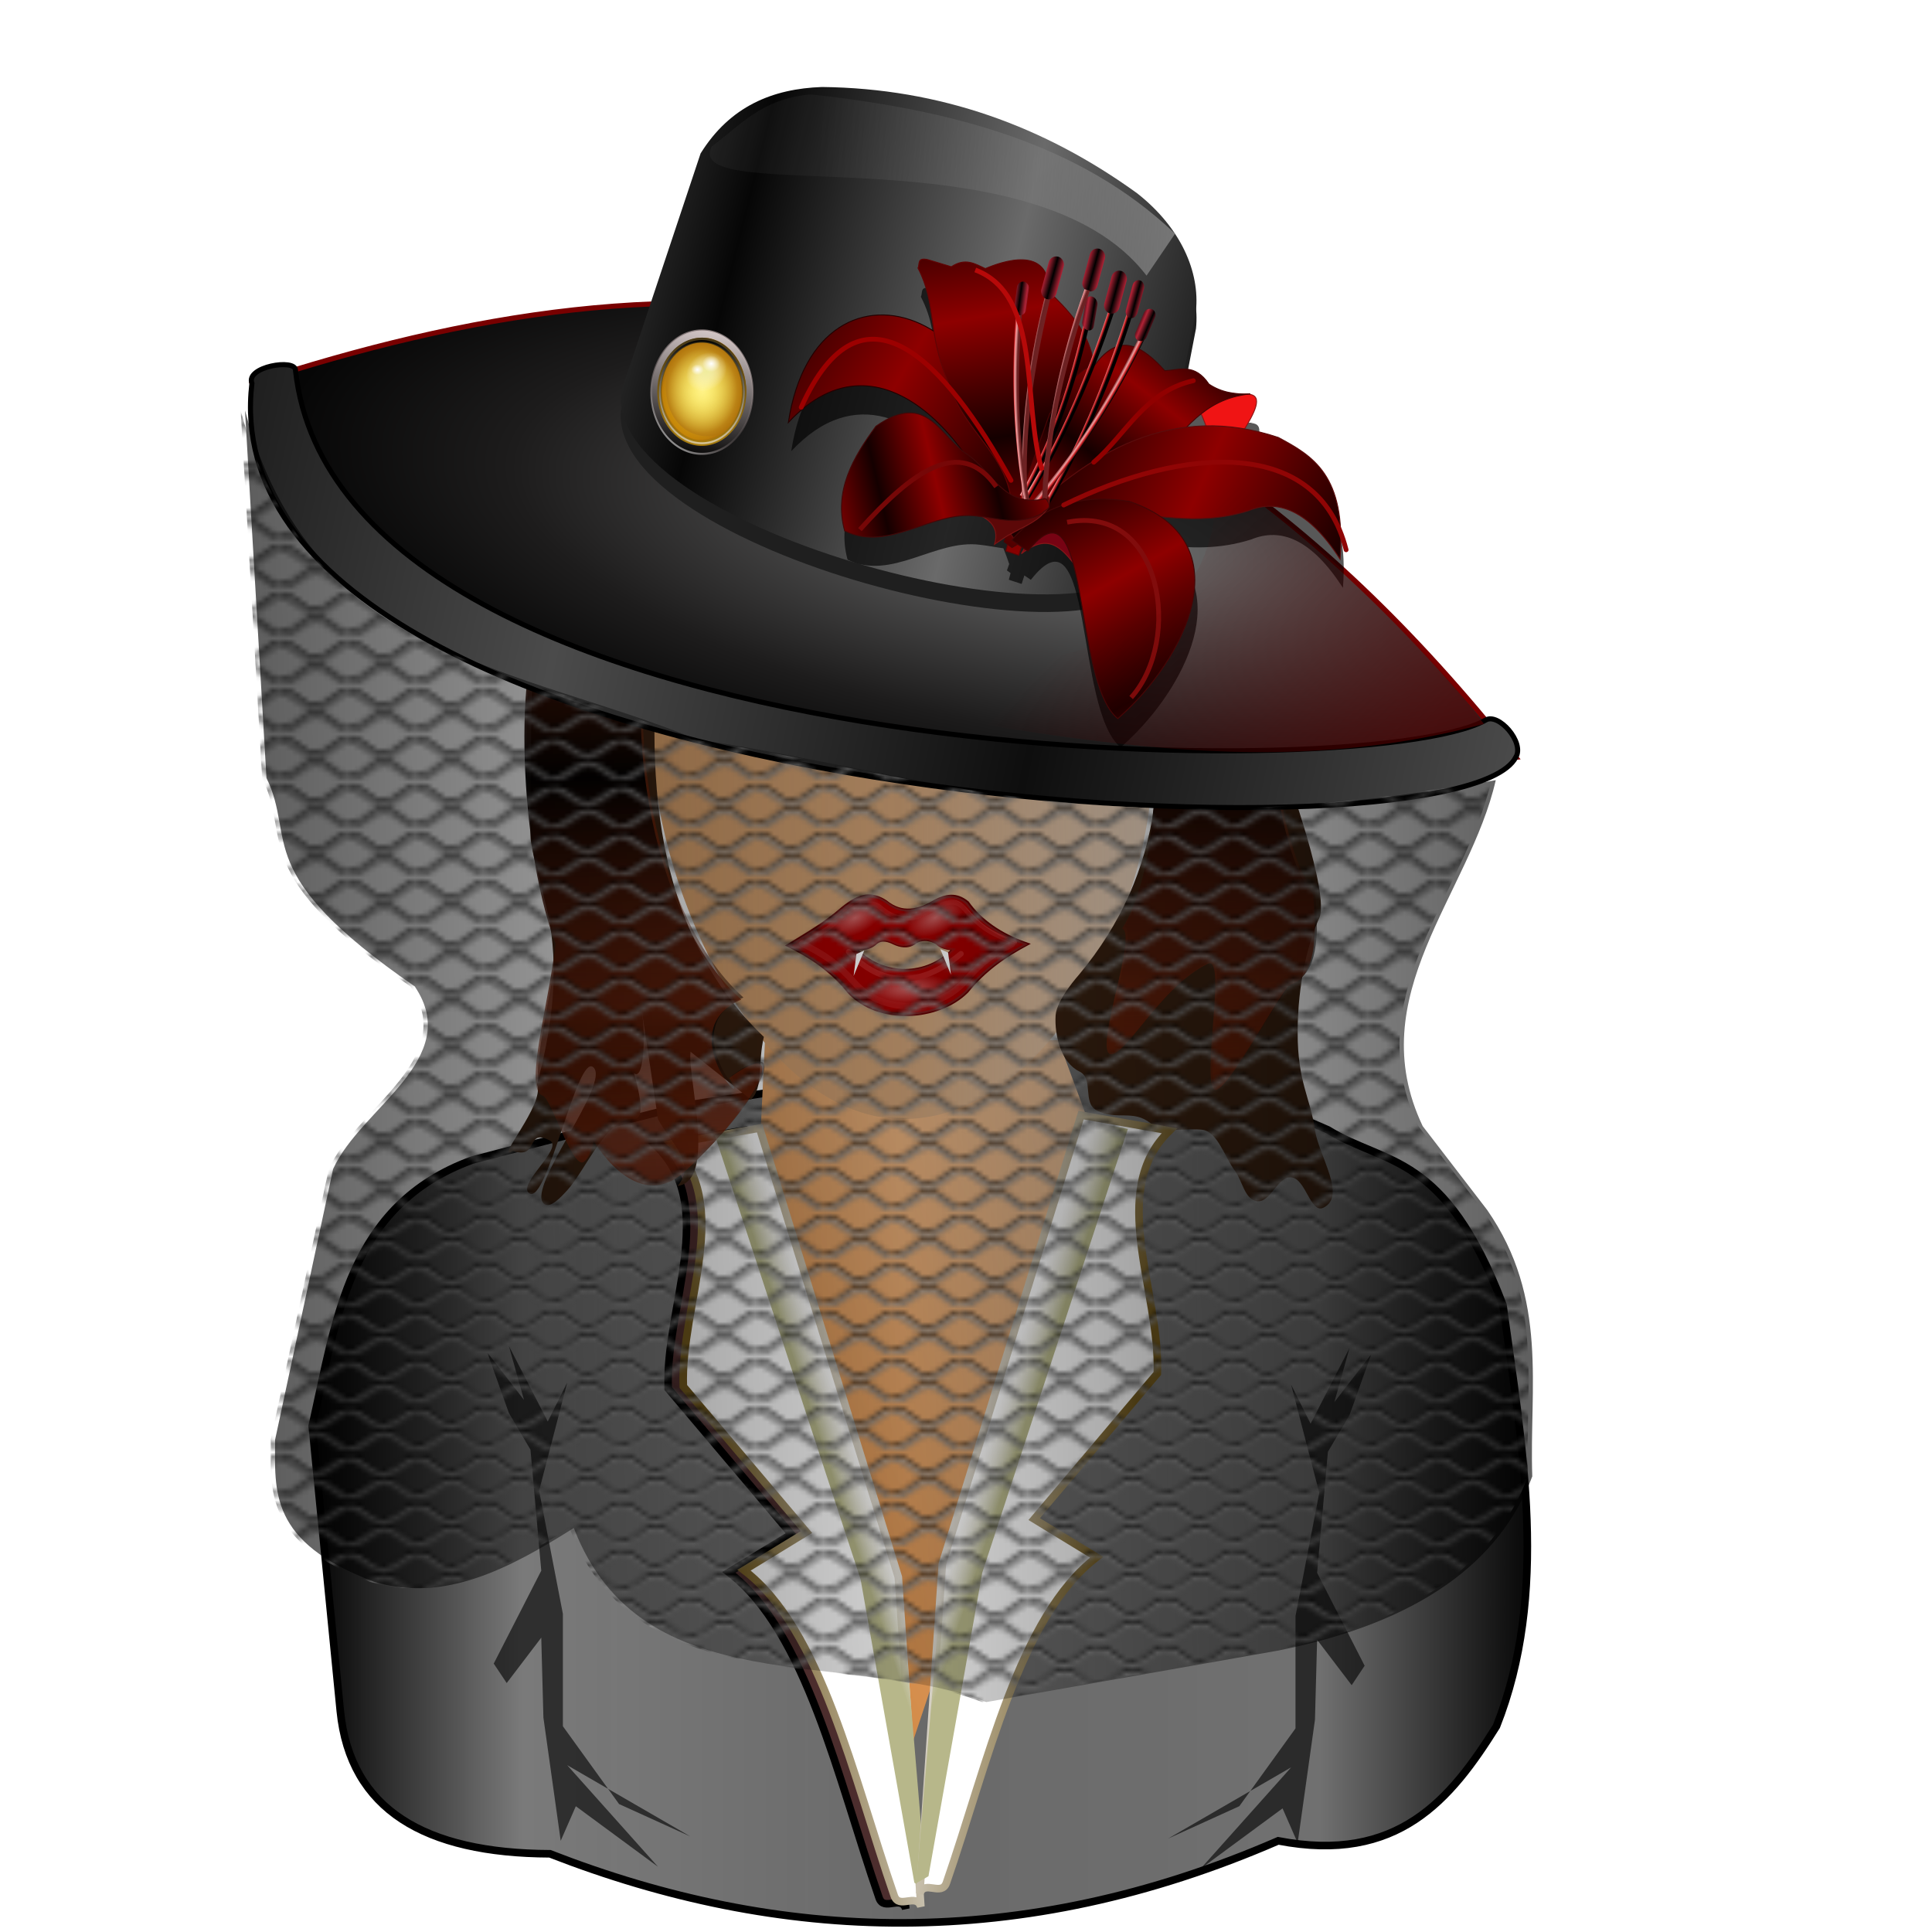 <?xml version="1.0" encoding="UTF-8" standalone="no"?>
<!-- Created with Inkscape (http://www.inkscape.org/) -->
<svg xmlns:dc="http://purl.org/dc/elements/1.1/" xmlns:cc="http://creativecommons.org/ns#" xmlns:rdf="http://www.w3.org/1999/02/22-rdf-syntax-ns#" xmlns:svg="http://www.w3.org/2000/svg" xmlns="http://www.w3.org/2000/svg" xmlns:xlink="http://www.w3.org/1999/xlink" xmlns:sodipodi="http://sodipodi.sourceforge.net/DTD/sodipodi-0.dtd" xmlns:inkscape="http://www.inkscape.org/namespaces/inkscape" width="255" height="255" viewBox="0 0 67.469 67.469" version="1.1" id="svg8" inkscape:version="0.92.5 (2060ec1f9f, 2020-04-08)" sodipodi:docname="black widow.svg">
 <defs id="defs2">
  <linearGradient inkscape:collect="always" id="linearGradient1146">
   <stop id="stop1142" stop-color="#010101" stop-opacity="1"/>
   <stop id="stop1154" offset="0.175" stop-color="#797979" stop-opacity="0.992"/>
   <stop id="stop1152" offset="0.498" stop-color="#676767" stop-opacity="0.984"/>
   <stop id="stop1150" offset="0.827" stop-color="#6d6d6d" stop-opacity="0.976"/>
   <stop offset="1" id="stop1144" stop-color="#000000" stop-opacity="0.976"/>
  </linearGradient>
  <linearGradient id="linearGradient1128">
   <stop stop-opacity="1" stop-color="#8e0000" id="stop1124"/>
   <stop stop-opacity="1" stop-color="#140000" id="stop1126" offset="1"/>
  </linearGradient>
  <linearGradient inkscape:collect="always" id="linearGradient1871">
   <stop id="stop1867" stop-color="#000000" stop-opacity="0.644"/>
   <stop offset="1" id="stop1869" stop-color="#000000" stop-opacity="0.176"/>
  </linearGradient>
  <pattern inkscape:collect="always" xlink:href="#pattern5033" id="pattern2064" patternTransform="matrix(0.216,0,0,0.152,-18.663,248.556)"/>
  <linearGradient inkscape:collect="always" id="linearGradient1197">
   <stop id="stop1193" stop-color="#630000" stop-opacity="0.559"/>
   <stop offset="1" id="stop1195" stop-color="#630000" stop-opacity="0"/>
  </linearGradient>
  <linearGradient inkscape:collect="always" id="linearGradient1102">
   <stop id="stop1098" stop-color="#5b5b5b" stop-opacity="0.125"/>
   <stop offset="1" id="stop1100" stop-color="#979797" stop-opacity="0.667"/>
  </linearGradient>
  <linearGradient id="linearGradient835" inkscape:collect="always">
   <stop stop-opacity="1" stop-color="#202020" id="stop831"/>
   <stop stop-opacity="0" stop-color="#202020" id="stop833" offset="1"/>
  </linearGradient>
  <filter color-interpolation-filters="sRGB" height="1.171" y="-0.086" width="1.067" x="-0.033" id="filter885" inkscape:collect="always">
   <feGaussianBlur id="feGaussianBlur887" inkscape:collect="always"/>
  </filter>
  <clipPath id="clipPath889" clipPathUnits="userSpaceOnUse">
   <path stroke-miterlimit="4" stroke-width="2.1" stroke-linecap="butt" fill-opacity="1" stroke-linejoin="miter" stroke="none" filter="url(#filter885)" fill="url(#linearGradient893)" stroke-opacity="1" stroke-dasharray="none" sodipodi:nodetypes="ccsc" inkscape:connector-curvature="0" id="path891" d="M686.22 923.81C1000.52 573.3 1377.47 848.96 1329.29 963.04 1503.68 770.52 1306.84 675.36 1083.14 686.88 843.48 699.23 672.97 847.34 686.22 923.81"/>
  </clipPath>
  <linearGradient y2="451.02" x2="1116.55" y1="111.23" x1="1141.62" gradientTransform="translate(-32.653,553.061)" gradientUnits="userSpaceOnUse" id="linearGradient893" xlink:href="#linearGradient835" inkscape:collect="always"/>
  <linearGradient id="linearGradient905" inkscape:collect="always">
   <stop id="stop901-7" stop-color="#717171" stop-opacity="1"/>
   <stop stop-opacity="1" stop-color="#1d1c1c" id="stop1188" offset="0.719"/>
   <stop id="stop903" offset="1" stop-color="#060606" stop-opacity="1"/>
  </linearGradient>
  <linearGradient id="linearGradient897" inkscape:collect="always">
   <stop id="stop893" stop-color="#0e0e0e" stop-opacity="1"/>
   <stop id="stop895" offset="1" stop-color="#4b4b4b" stop-opacity="1"/>
  </linearGradient>
  <linearGradient id="linearGradient887" inkscape:collect="always">
   <stop id="stop883" stop-color="#6a6a6a" stop-opacity="1"/>
   <stop id="stop885" offset="1" stop-color="#060606" stop-opacity="1"/>
  </linearGradient>
  <linearGradient gradientTransform="matrix(-0.883,0,0,0.883,15.054,13.101)" spreadMethod="reflect" gradientUnits="userSpaceOnUse" y2="256.79" x2="-11.62" y1="259.43" x1="-22.09" id="linearGradient889" xlink:href="#linearGradient887" inkscape:collect="always"/>
  <linearGradient gradientTransform="matrix(-0.667,0,0,0.667,59.09,69.503)" spreadMethod="reflect" gradientUnits="userSpaceOnUse" y2="262.52" x2="57.04" y1="267.99" x1="32.2" id="linearGradient899" xlink:href="#linearGradient897" inkscape:collect="always"/>
  <radialGradient spreadMethod="pad" gradientUnits="userSpaceOnUse" gradientTransform="matrix(-0.853,-0.123,-0.041,0.285,76.338,171.442)" r="33.1" fy="283.63" fx="31.12" cy="283.63" cx="31.12" id="radialGradient907" xlink:href="#linearGradient905" inkscape:collect="always"/>
  <clipPath clipPathUnits="userSpaceOnUse" id="clipPath2059">
   <path d="m -10.1,231.685 c 3.559,2.506 4.832,-0.585 2.965,-3.064 -3.182,-4.225 -6.444,-9.84 -12.355,-15.913 -2.595,-2.669 -11.861,-7.808 -11.861,-7.808 0,0 -0.115,-2.188 -0.099,-3.064 0.011,-0.582 -0.566,-0.564 -0.89,-0.297 -0.782,0.645 -2.471,2.57 -2.471,2.57 l -1.68,-0.099 -1.087,-1.581 c -0.297,-0.411 -0.636,-0.346 -0.89,0 -0.545,1.85 -0.879,3.885 -3.459,3.954 l 4.448,3.954 c 7.766,1.553 15.579,5.585 20.262,14.332 0,0 4.526,5.194 7.116,7.018 z" id="path2061" sodipodi:nodetypes="csscsscccccccs" inkscape:connector-curvature="0" stroke-dasharray="none" stroke-opacity="1" fill="#ffffff" fill-rule="evenodd" stroke="none" stroke-linejoin="miter" fill-opacity="1" stroke-linecap="butt" stroke-width="0.048" stroke-miterlimit="4"/>
  </clipPath>
  <clipPath id="clipPath2059-5" clipPathUnits="userSpaceOnUse">
   <path stroke-miterlimit="4" stroke-width="0.048" stroke-linecap="butt" fill-opacity="1" stroke-linejoin="miter" stroke="none" fill-rule="evenodd" fill="#ffffff" stroke-opacity="1" stroke-dasharray="none" inkscape:connector-curvature="0" sodipodi:nodetypes="csscsscccccccs" id="path2061-3" d="m -10.1,231.685 c 3.559,2.506 4.832,-0.585 2.965,-3.064 -3.182,-4.225 -6.444,-9.84 -12.355,-15.913 -2.595,-2.669 -11.861,-7.808 -11.861,-7.808 0,0 -0.115,-2.188 -0.099,-3.064 0.011,-0.582 -0.566,-0.564 -0.89,-0.297 -0.782,0.645 -2.471,2.57 -2.471,2.57 l -1.68,-0.099 -1.087,-1.581 c -0.297,-0.411 -0.636,-0.346 -0.89,0 -0.545,1.85 -0.879,3.885 -3.459,3.954 l 4.448,3.954 c 7.766,1.553 15.579,5.585 20.262,14.332 0,0 4.526,5.194 7.116,7.018 z"/>
  </clipPath>
  <clipPath id="clipPath">
   <path fill-opacity="0.95" stroke="none" fill="#1b1b1b" sodipodi:nodetypes="csssscc" inkscape:connector-curvature="0" id="rect5264" d="m -515.73,435.564 v 5.838 c 0,9.743 -7.844,17.587 -17.587,17.587 h -135.051 c -9.743,0 -17.587,-7.844 -17.587,-17.587 v -5.838 z"/>
  </clipPath>
  <clipPath clipPathUnits="userSpaceOnUse" id="clipPath2059-7">
   <path d="m -10.1,231.685 c 3.559,2.506 4.832,-0.585 2.965,-3.064 -3.182,-4.225 -6.444,-9.84 -12.355,-15.913 -2.595,-2.669 -11.861,-7.808 -11.861,-7.808 0,0 -0.115,-2.188 -0.099,-3.064 0.011,-0.582 -0.566,-0.564 -0.89,-0.297 -0.782,0.645 -2.471,2.57 -2.471,2.57 l -1.68,-0.099 -1.087,-1.581 c -0.297,-0.411 -0.636,-0.346 -0.89,0 -0.545,1.85 -0.879,3.885 -3.459,3.954 l 4.448,3.954 c 7.766,1.553 15.579,5.585 20.262,14.332 0,0 4.526,5.194 7.116,7.018 z" id="path2061-5" sodipodi:nodetypes="csscsscccccccs" inkscape:connector-curvature="0" stroke-dasharray="none" stroke-opacity="1" fill="#ffffff" fill-rule="evenodd" stroke="none" stroke-linejoin="miter" fill-opacity="1" stroke-linecap="butt" stroke-width="0.048" stroke-miterlimit="4"/>
  </clipPath>
  <clipPath clipPathUnits="userSpaceOnUse" id="clipPath1162">
   <path stroke-miterlimit="4" stroke-width="0.071" stroke-linecap="round" fill-opacity="0.347" stroke-linejoin="round" stroke="none" fill="#000000" stroke-opacity="1" stroke-dasharray="none" inkscape:connector-curvature="0" d="m -65.65,239.846 c -9.358,0 -16.952,7.594 -16.952,16.952 0,9.358 7.594,16.941 16.952,16.941 0.292,0 0.579,-0.008 0.868,-0.022 2.123,-0.108 4.148,-0.606 5.995,-1.424 l 2.67,3.971 c -0.226,0.495 -0.245,0.964 -0.011,1.313 l 15.673,23.326 c 0.495,0.737 1.944,0.632 3.248,-0.245 1.304,-0.876 1.964,-2.177 1.468,-2.914 L -51.423,274.417 c -0.233,-0.347 -0.683,-0.499 -1.224,-0.478 l -2.558,-3.804 c 3.96,-3.1 6.507,-7.92 6.507,-13.337 0,-9.358 -7.594,-16.952 -16.952,-16.952 z m 0,2.581 c 7.929,0 14.371,6.442 14.371,14.371 0,7.929 -6.442,14.36 -14.371,14.36 -7.929,0 -14.349,-6.431 -14.349,-14.36 0,-0.248 -0.001,-0.489 0.011,-0.734 0.384,-7.586 6.657,-13.637 14.338,-13.637 z" id="path1164-5"/>
  </clipPath>
  <linearGradient id="linearGradient3811">
   <stop id="stop3813" stop-color="#cf2225" stop-opacity="1"/>
   <stop offset="0.063" id="stop3825" stop-color="#cf2225" stop-opacity="0.937"/>
   <stop offset="0.909" id="stop3823" stop-color="#6a2223" stop-opacity="1"/>
   <stop offset="0.946" id="stop3821" stop-color="#f19fa0" stop-opacity="1"/>
   <stop offset="0.972" id="stop3819" stop-color="#cf2225" stop-opacity="1"/>
   <stop id="stop3815" offset="1" stop-color="#000000" stop-opacity="1"/>
  </linearGradient>
  <linearGradient id="linearGradient3778">
   <stop id="stop3780" stop-color="#b12336" stop-opacity="1"/>
   <stop id="stop3782" offset="1" stop-color="#000000" stop-opacity="1"/>
  </linearGradient>
  <linearGradient y2="126.6" x2="458.14" y1="126.6" x1="449.55" spreadMethod="reflect" gradientTransform="matrix(0.773,0,0,0.887,146.251,31.149)" gradientUnits="userSpaceOnUse" id="linearGradient3863" xlink:href="#linearGradient3778" inkscape:collect="always"/>
  <filter color-interpolation-filters="sRGB" id="filter3891" inkscape:collect="always">
   <feGaussianBlur id="feGaussianBlur3893" stdDeviation="1.964" inkscape:collect="always"/>
  </filter>
  <filter color-interpolation-filters="sRGB" id="filter3899" inkscape:collect="always">
   <feGaussianBlur id="feGaussianBlur3901" stdDeviation="1.468" inkscape:collect="always"/>
  </filter>
  <filter color-interpolation-filters="sRGB" id="filter3915" inkscape:collect="always">
   <feGaussianBlur id="feGaussianBlur3917" stdDeviation="1.416" inkscape:collect="always"/>
  </filter>
  <filter color-interpolation-filters="sRGB" id="filter3931" inkscape:collect="always">
   <feGaussianBlur id="feGaussianBlur3933" stdDeviation="2.309" inkscape:collect="always"/>
  </filter>
  <filter color-interpolation-filters="sRGB" id="filter3943" inkscape:collect="always">
   <feGaussianBlur id="feGaussianBlur3945" inkscape:collect="always"/>
  </filter>
  <filter color-interpolation-filters="sRGB" id="filter3963" inkscape:collect="always">
   <feGaussianBlur id="feGaussianBlur3965" inkscape:collect="always"/>
  </filter>
  <linearGradient y2="301.53" x2="1209.6" y1="256.58" x1="1044.51" gradientUnits="userSpaceOnUse" id="linearGradient4061" xlink:href="#linearGradient1128" inkscape:collect="always" gradientTransform="matrix(0.048,0.013,-0.013,0.048,-61.515,225.286)" spreadMethod="reflect"/>
  <linearGradient y2="303.18" x2="1565.44" y1="277.61" x1="1396.05" gradientUnits="userSpaceOnUse" id="linearGradient4063" xlink:href="#linearGradient1128" inkscape:collect="always" gradientTransform="matrix(0.048,0.013,-0.013,0.048,-62.363,225.248)" spreadMethod="reflect"/>
  <linearGradient y2="472.7" x2="1431.47" y1="388.05" x1="1347.94" gradientUnits="userSpaceOnUse" id="linearGradient4065" xlink:href="#linearGradient1128" inkscape:collect="always" gradientTransform="matrix(0.048,0.013,-0.013,0.048,-62.363,225.248)" spreadMethod="reflect"/>
  <radialGradient r="34.836" fy="355.12" fx="-346.23" cy="355.12" cx="-346.23" gradientTransform="matrix(0.089,0.041,-0.107,0.312,59.527,154.538)" gradientUnits="userSpaceOnUse" id="radialGradient4067" xlink:href="#linearGradient3811" inkscape:collect="always"/>
  <linearGradient y2="126.6" x2="458.14" y1="126.6" x1="449.55" spreadMethod="reflect" gradientTransform="matrix(0.049,0,0,0.049,37.167,232.087)" gradientUnits="userSpaceOnUse" id="linearGradient4071" xlink:href="#linearGradient3778" inkscape:collect="always"/>
  <linearGradient y2="126.6" x2="458.14" y1="126.6" x1="449.55" spreadMethod="reflect" gradientTransform="matrix(0.049,0,0,0.049,35.203,233.05)" gradientUnits="userSpaceOnUse" id="linearGradient4077" xlink:href="#linearGradient3778" inkscape:collect="always"/>
  <linearGradient y2="126.6" x2="458.14" y1="126.6" x1="449.55" spreadMethod="reflect" gradientTransform="matrix(0.049,0,0,0.049,38.575,232.902)" gradientUnits="userSpaceOnUse" id="linearGradient4079" xlink:href="#linearGradient3778" inkscape:collect="always"/>
  <radialGradient r="34.836" fy="355.12" fx="-346.23" cy="355.12" cx="-346.23" gradientTransform="matrix(0.089,0.032,-0.152,0.36,77.18,134.814)" gradientUnits="userSpaceOnUse" id="radialGradient4081" xlink:href="#linearGradient3811" inkscape:collect="always"/>
  <radialGradient r="34.836" fy="355.12" fx="-346.23" cy="355.12" cx="-346.23" gradientTransform="matrix(-0.094,-0.009,0.006,0.342,-40.341,127.843)" gradientUnits="userSpaceOnUse" id="radialGradient4085" xlink:href="#linearGradient3811" inkscape:collect="always"/>
  <radialGradient r="34.836" fy="355.12" fx="-346.23" cy="355.12" cx="-346.23" gradientTransform="matrix(1.906,0.165,-1.058,7.827,1462.408,-2470.191)" gradientUnits="userSpaceOnUse" id="radialGradient4089" xlink:href="#linearGradient3811" inkscape:collect="always"/>
  <linearGradient y2="334.58" x2="1185.17" y1="363.05" x1="1132.1" gradientUnits="userSpaceOnUse" id="linearGradient4093" xlink:href="#linearGradient1128" inkscape:collect="always" gradientTransform="matrix(0.048,0.013,-0.013,0.048,-62.363,225.248)" spreadMethod="reflect"/>
  <linearGradient inkscape:collect="always" xlink:href="#linearGradient3778" id="linearGradient1298" gradientUnits="userSpaceOnUse" gradientTransform="matrix(0.039,0,0,0.038,20.071,233.134)" x1="449.55" y1="126.6" x2="458.14" y2="126.6" spreadMethod="reflect"/>
  <linearGradient inkscape:collect="always" xlink:href="#linearGradient3778" id="linearGradient1300" gradientUnits="userSpaceOnUse" gradientTransform="matrix(0.038,0,0,0.044,44.75,233.703)" x1="449.55" y1="126.6" x2="458.14" y2="126.6" spreadMethod="reflect"/>
  <linearGradient inkscape:collect="always" xlink:href="#linearGradient3778" id="linearGradient1302" gradientUnits="userSpaceOnUse" gradientTransform="matrix(0.038,0,0,0.038,-42.114,240.426)" x1="449.55" y1="126.6" x2="458.14" y2="126.6" spreadMethod="reflect"/>
  <linearGradient gradientTransform="matrix(0.479,0.129,-0.129,0.479,11.281,126.844)" inkscape:collect="always" xlink:href="#linearGradient1128" id="linearGradient1617" x1="39.38" y1="250.4" x2="36.12" y2="258.29" gradientUnits="userSpaceOnUse" spreadMethod="reflect"/>
  <linearGradient gradientTransform="matrix(0.479,0.129,-0.129,0.479,11.281,126.844)" inkscape:collect="always" xlink:href="#linearGradient1128" id="linearGradient1625" x1="23.659" y1="246.24" x2="29.08" y2="257.91" gradientUnits="userSpaceOnUse" spreadMethod="reflect"/>
  <radialGradient inkscape:collect="always" xlink:href="#linearGradient3811" id="radialGradient1690" gradientUnits="userSpaceOnUse" gradientTransform="matrix(-0.091,-0.022,-0.045,0.339,-20.644,124.223)" cx="-346.23" cy="355.12" fx="-346.23" fy="355.12" r="34.836"/>
  <radialGradient inkscape:collect="always" xlink:href="#linearGradient3811" id="radialGradient1698" gradientUnits="userSpaceOnUse" gradientTransform="matrix(0.089,0.032,-0.152,0.36,76.425,134.038)" cx="-346.23" cy="355.12" fx="-346.23" fy="355.12" r="34.836"/>
  <radialGradient inkscape:collect="always" xlink:href="#linearGradient3811" id="radialGradient1702" gradientUnits="userSpaceOnUse" gradientTransform="matrix(-0.089,-0.03,-0.073,0.335,-8.64,123.622)" cx="-346.23" cy="355.12" fx="-346.23" fy="355.12" r="34.836"/>
  <linearGradient id="linearGradient2869" inkscape:collect="always">
   <stop id="stop2871" stop-color="white" stop-opacity="1"/>
   <stop id="stop2873" offset="1" stop-color="#e1cece" stop-opacity="0"/>
  </linearGradient>
  <linearGradient inkscape:collect="always" id="linearGradient2859">
   <stop id="stop2861" stop-color="black" stop-opacity="1"/>
   <stop offset="1" id="stop2863" stop-color="#d5c9c9" stop-opacity="1"/>
  </linearGradient>
  <linearGradient inkscape:collect="always" id="linearGradient2851">
   <stop id="stop2853" stop-color="black" stop-opacity="1"/>
   <stop offset="1" id="stop2855" stop-color="#e1cece" stop-opacity="1"/>
  </linearGradient>
  <linearGradient inkscape:collect="always" id="linearGradient2837">
   <stop id="stop2839" stop-color="white" stop-opacity="1"/>
   <stop offset="1" id="stop2841" stop-color="white" stop-opacity="0"/>
  </linearGradient>
  <linearGradient inkscape:collect="always" id="linearGradient2827">
   <stop id="stop2829" stop-color="#f0ed9d" stop-opacity="1"/>
   <stop offset="1" id="stop2831" stop-color="white" stop-opacity="0"/>
  </linearGradient>
  <linearGradient inkscape:collect="always" id="linearGradient2817">
   <stop id="stop2819" stop-color="#edaa00" stop-opacity="0"/>
   <stop offset="1" id="stop2821" stop-color="#edab00" stop-opacity="0.397"/>
  </linearGradient>
  <linearGradient inkscape:collect="always" id="linearGradient2807">
   <stop id="stop2809" stop-color="white" stop-opacity="0.573"/>
   <stop offset="1" id="stop2811" stop-color="black" stop-opacity="1"/>
  </linearGradient>
  <linearGradient id="linearGradient2799" inkscape:collect="always">
   <stop id="stop2801" stop-color="#fff287" stop-opacity="1"/>
   <stop id="stop2803" offset="1" stop-color="#f9ec63" stop-opacity="0"/>
  </linearGradient>
  <linearGradient inkscape:collect="always" id="linearGradient2785">
   <stop id="stop2787" stop-color="#ffed5e" stop-opacity="1"/>
   <stop offset="1" id="stop2789" stop-color="#a66300" stop-opacity="1"/>
  </linearGradient>
  <linearGradient inkscape:collect="always" id="linearGradient2775">
   <stop id="stop2777" stop-color="#ad800e" stop-opacity="1"/>
   <stop offset="1" id="stop2779" stop-color="#433617" stop-opacity="1"/>
  </linearGradient>
  <linearGradient inkscape:collect="always" xlink:href="#linearGradient2775" id="linearGradient2781" x1="67.55" y1="123.96" x2="62.54" y2="6.222" gradientUnits="userSpaceOnUse"/>
  <linearGradient inkscape:collect="always" xlink:href="#linearGradient2807" id="linearGradient2813" x1="68.2" y1="123.07" x2="66.931" y2="6.02" gradientUnits="userSpaceOnUse" spreadMethod="pad"/>
  <linearGradient inkscape:collect="always" xlink:href="#linearGradient2817" id="linearGradient2823" x1="-61.802" y1="74.5" x2="-36.798" y2="100.86" gradientUnits="userSpaceOnUse" gradientTransform="translate(135.572,5.13)"/>
  <linearGradient inkscape:collect="always" xlink:href="#linearGradient2851" id="linearGradient2857" x1="90.63" y1="125.58" x2="36.15" y2="1.198" gradientUnits="userSpaceOnUse"/>
  <linearGradient inkscape:collect="always" xlink:href="#linearGradient2859" id="linearGradient2865" x1="71.55" y1="130.81" x2="51.809" y2="1.198" gradientUnits="userSpaceOnUse"/>
  <linearGradient inkscape:collect="always" xlink:href="#linearGradient2869" id="linearGradient2875" gradientUnits="userSpaceOnUse" x1="97.3" y1="120.36" x2="63.39" y2="75.2"/>
  <radialGradient inkscape:collect="always" xlink:href="#linearGradient2785" id="radialGradient2893" gradientUnits="userSpaceOnUse" cx="66.809" cy="63.39" fx="66.809" fy="63.39" r="56.6"/>
  <radialGradient inkscape:collect="always" xlink:href="#linearGradient2799" id="radialGradient2897" gradientUnits="userSpaceOnUse" gradientTransform="matrix(0.766,-0.044,0.044,0.766,12.81,17.755)" cx="66.809" cy="63.39" fx="66.809" fy="63.39" r="56.6"/>
  <radialGradient inkscape:collect="always" xlink:href="#linearGradient2827" id="radialGradient2903" gradientUnits="userSpaceOnUse" gradientTransform="matrix(0.919,0.032,-0.024,0.688,6.241,11.887)" cx="64.12" cy="44.58" fx="64.12" fy="44.58" r="28.21"/>
  <radialGradient inkscape:collect="always" xlink:href="#linearGradient2837" id="radialGradient2905" gradientUnits="userSpaceOnUse" gradientTransform="matrix(1,0,0,0.879,0,4.702)" cx="56.18" cy="38.962" fx="56.18" fy="38.962" r="7.084"/>
  <radialGradient inkscape:collect="always" xlink:href="#linearGradient2837" id="radialGradient2907" gradientUnits="userSpaceOnUse" gradientTransform="matrix(1,0,0,0.879,0,4.702)" cx="56.18" cy="38.962" fx="56.18" fy="38.962" r="7.084"/>
  <linearGradient inkscape:collect="always" xlink:href="#linearGradient1102" id="linearGradient1104" x1="-33.993" y1="251.72" x2="-17.914" y2="252.62" gradientUnits="userSpaceOnUse" gradientTransform="translate(68.82,4.203)"/>
  <filter inkscape:collect="always" id="filter1184" x="-0.025" width="1.05" y="-0.064" height="1.128" color-interpolation-filters="sRGB">
   <feGaussianBlur inkscape:collect="always" id="feGaussianBlur1186" stdDeviation="0.217"/>
  </filter>
  <linearGradient inkscape:collect="always" xlink:href="#linearGradient1197" id="linearGradient1199" x1="-7.655" y1="277.99" x2="-17.787" y2="267.86" gradientUnits="userSpaceOnUse" gradientTransform="matrix(0.781,0,0,0.781,55.162,38.735)"/>
  <filter inkscape:collect="always" id="filter1166" x="-0.023" width="1.045" y="-0.026" height="1.051" color-interpolation-filters="sRGB">
   <feGaussianBlur inkscape:collect="always" id="feGaussianBlur1168"/>
  </filter>
  <linearGradient inkscape:collect="always" id="linearGradient952">
   <stop id="stop946" stop-color="#7b1f03" stop-opacity="0.496"/>
   <stop id="stop948" offset="0.257" stop-color="#73240c" stop-opacity="0.741"/>
   <stop offset="1" id="stop950" stop-color="#000000" stop-opacity="0.959"/>
  </linearGradient>
  <linearGradient id="linearGradient864" inkscape:collect="always">
   <stop id="stop860" stop-color="#b7b78a" stop-opacity="1"/>
   <stop id="stop862" offset="1" stop-color="#dfdbd3" stop-opacity="0"/>
  </linearGradient>
  <linearGradient id="linearGradient854" inkscape:collect="always">
   <stop id="stop850" stop-color="#6f571d" stop-opacity="1"/>
   <stop id="stop852" offset="1" stop-color="#dfdbd3" stop-opacity="1"/>
  </linearGradient>
  <linearGradient id="linearGradient844" inkscape:collect="always">
   <stop id="stop840" stop-color="#d38945" stop-opacity="1"/>
   <stop id="stop842" offset="1" stop-color="#e6c3a2" stop-opacity="1"/>
  </linearGradient>
  <linearGradient inkscape:collect="always" id="linearGradient914">
   <stop id="stop908" stop-color="#7b1f03" stop-opacity="1"/>
   <stop id="stop910" offset="0.416" stop-color="#73240c" stop-opacity="0.741"/>
   <stop offset="1" id="stop912" stop-color="#000000" stop-opacity="1"/>
  </linearGradient>
  <linearGradient id="linearGradient898" inkscape:collect="always">
   <stop id="stop894" stop-color="#7b1f03" stop-opacity="1"/>
   <stop offset="0.257" id="stop902" stop-color="#73240c" stop-opacity="0.741"/>
   <stop id="stop896" offset="1" stop-color="#000000" stop-opacity="0.959"/>
  </linearGradient>
  <linearGradient id="linearGradient884" inkscape:collect="always">
   <stop id="stop880" stop-color="#daa16b" stop-opacity="1"/>
   <stop offset="0.495" id="stop888" stop-color="#c49970" stop-opacity="1"/>
   <stop id="stop882" offset="1" stop-color="#f8e1cb" stop-opacity="1"/>
  </linearGradient>
  <linearGradient gradientTransform="translate(6.868,1.132)" gradientUnits="userSpaceOnUse" y2="251.94" x2="33.743" y1="251.94" x1="15.94" id="linearGradient886" xlink:href="#linearGradient884" inkscape:collect="always"/>
  <linearGradient gradientTransform="translate(0.604,0.226)" spreadMethod="reflect" gradientUnits="userSpaceOnUse" y2="236.62" x2="28.663" y1="242.28" x1="24.486" id="linearGradient900" xlink:href="#linearGradient898" inkscape:collect="always"/>
  <linearGradient gradientTransform="matrix(-1,0,0,1,60.148,0.151)" spreadMethod="reflect" y2="236.93" x2="29.417" y1="242.28" x1="24.486" gradientUnits="userSpaceOnUse" id="linearGradient906" xlink:href="#linearGradient914" inkscape:collect="always"/>
  <linearGradient spreadMethod="reflect" y2="236.93" x2="29.417" y1="242.28" x1="24.486" gradientTransform="matrix(-0.737,-0.676,-0.676,0.737,222.197,90.554)" gradientUnits="userSpaceOnUse" id="linearGradient918" xlink:href="#linearGradient914" inkscape:collect="always"/>
  <linearGradient spreadMethod="reflect" y2="236.93" x2="29.417" y1="242.28" x1="24.486" gradientTransform="rotate(-42.537,40.134,250.625)" gradientUnits="userSpaceOnUse" id="linearGradient1066" xlink:href="#linearGradient914" inkscape:collect="always"/>
  <linearGradient gradientTransform="translate(-11.471,0.755)" gradientUnits="userSpaceOnUse" y2="267.15" x2="53.1" y1="274.48" x1="37.24" id="linearGradient846" xlink:href="#linearGradient844" inkscape:collect="always"/>
  <linearGradient gradientUnits="userSpaceOnUse" y2="278.2" x2="42.684" y1="279.23" x1="37.17" id="linearGradient856" xlink:href="#linearGradient854" inkscape:collect="always"/>
  <linearGradient gradientTransform="translate(-11.471,0.755)" gradientUnits="userSpaceOnUse" y2="276.87" x2="41.837" y1="277.23" x1="40.747" id="linearGradient866" xlink:href="#linearGradient864" inkscape:collect="always"/>
  <linearGradient gradientTransform="matrix(-1,0,0,1,76.208,0.528)" y2="278.2" x2="42.684" y1="279.23" x1="37.17" gradientUnits="userSpaceOnUse" id="linearGradient872" xlink:href="#linearGradient854" inkscape:collect="always"/>
  <linearGradient gradientTransform="matrix(-1,0,0,1,76.208,0.528)" y2="276.87" x2="41.837" y1="277.23" x1="40.747" gradientUnits="userSpaceOnUse" id="linearGradient874" xlink:href="#linearGradient864" inkscape:collect="always"/>
  <linearGradient spreadMethod="reflect" y2="231.49" x2="24.13" y1="242.28" x1="24.486" gradientTransform="translate(0.528,0.302)" gradientUnits="userSpaceOnUse" id="linearGradient943" xlink:href="#linearGradient952" inkscape:collect="always"/>
  <clipPath clipPathUnits="userSpaceOnUse" id="clipPath2059-75">
   <path d="m -10.1,231.685 c 3.559,2.506 4.832,-0.585 2.965,-3.064 -3.182,-4.225 -6.444,-9.84 -12.355,-15.913 -2.595,-2.669 -11.861,-7.808 -11.861,-7.808 0,0 -0.115,-2.188 -0.099,-3.064 0.011,-0.582 -0.566,-0.564 -0.89,-0.297 -0.782,0.645 -2.471,2.57 -2.471,2.57 l -1.68,-0.099 -1.087,-1.581 c -0.297,-0.411 -0.636,-0.346 -0.89,0 -0.545,1.85 -0.879,3.885 -3.459,3.954 l 4.448,3.954 c 7.766,1.553 15.579,5.585 20.262,14.332 0,0 4.526,5.194 7.116,7.018 z" id="path2061-35" sodipodi:nodetypes="csscsscccccccs" inkscape:connector-curvature="0" stroke-dasharray="none" stroke-opacity="1" fill="#ffffff" fill-rule="evenodd" stroke="none" stroke-linejoin="miter" fill-opacity="1" stroke-linecap="butt" stroke-width="0.048" stroke-miterlimit="4"/>
  </clipPath>
  <clipPath id="clipPath2059-5-6" clipPathUnits="userSpaceOnUse">
   <path stroke-miterlimit="4" stroke-width="0.048" stroke-linecap="butt" fill-opacity="1" stroke-linejoin="miter" stroke="none" fill-rule="evenodd" fill="#ffffff" stroke-opacity="1" stroke-dasharray="none" inkscape:connector-curvature="0" sodipodi:nodetypes="csscsscccccccs" id="path2061-3-2" d="m -10.1,231.685 c 3.559,2.506 4.832,-0.585 2.965,-3.064 -3.182,-4.225 -6.444,-9.84 -12.355,-15.913 -2.595,-2.669 -11.861,-7.808 -11.861,-7.808 0,0 -0.115,-2.188 -0.099,-3.064 0.011,-0.582 -0.566,-0.564 -0.89,-0.297 -0.782,0.645 -2.471,2.57 -2.471,2.57 l -1.68,-0.099 -1.087,-1.581 c -0.297,-0.411 -0.636,-0.346 -0.89,0 -0.545,1.85 -0.879,3.885 -3.459,3.954 l 4.448,3.954 c 7.766,1.553 15.579,5.585 20.262,14.332 0,0 4.526,5.194 7.116,7.018 z"/>
  </clipPath>
  <clipPath id="clipPath-9">
   <path fill-opacity="0.95" stroke="none" fill="#1b1b1b" sodipodi:nodetypes="csssscc" inkscape:connector-curvature="0" id="rect5264-1" d="m -515.73,435.564 v 5.838 c 0,9.743 -7.844,17.587 -17.587,17.587 h -135.051 c -9.743,0 -17.587,-7.844 -17.587,-17.587 v -5.838 z"/>
  </clipPath>
  <clipPath clipPathUnits="userSpaceOnUse" id="clipPath2059-7-2">
   <path d="m -10.1,231.685 c 3.559,2.506 4.832,-0.585 2.965,-3.064 -3.182,-4.225 -6.444,-9.84 -12.355,-15.913 -2.595,-2.669 -11.861,-7.808 -11.861,-7.808 0,0 -0.115,-2.188 -0.099,-3.064 0.011,-0.582 -0.566,-0.564 -0.89,-0.297 -0.782,0.645 -2.471,2.57 -2.471,2.57 l -1.68,-0.099 -1.087,-1.581 c -0.297,-0.411 -0.636,-0.346 -0.89,0 -0.545,1.85 -0.879,3.885 -3.459,3.954 l 4.448,3.954 c 7.766,1.553 15.579,5.585 20.262,14.332 0,0 4.526,5.194 7.116,7.018 z" id="path2061-5-7" sodipodi:nodetypes="csscsscccccccs" inkscape:connector-curvature="0" stroke-dasharray="none" stroke-opacity="1" fill="#ffffff" fill-rule="evenodd" stroke="none" stroke-linejoin="miter" fill-opacity="1" stroke-linecap="butt" stroke-width="0.048" stroke-miterlimit="4"/>
  </clipPath>
  <clipPath clipPathUnits="userSpaceOnUse" id="clipPath1162-0">
   <path stroke-miterlimit="4" stroke-width="0.071" stroke-linecap="round" fill-opacity="0.347" stroke-linejoin="round" stroke="none" fill="#000000" stroke-opacity="1" stroke-dasharray="none" inkscape:connector-curvature="0" d="m -65.65,239.846 c -9.358,0 -16.952,7.594 -16.952,16.952 0,9.358 7.594,16.941 16.952,16.941 0.292,0 0.579,-0.008 0.868,-0.022 2.123,-0.108 4.148,-0.606 5.995,-1.424 l 2.67,3.971 c -0.226,0.495 -0.245,0.964 -0.011,1.313 l 15.673,23.326 c 0.495,0.737 1.944,0.632 3.248,-0.245 1.304,-0.876 1.964,-2.177 1.468,-2.914 L -51.423,274.417 c -0.233,-0.347 -0.683,-0.499 -1.224,-0.478 l -2.558,-3.804 c 3.96,-3.1 6.507,-7.92 6.507,-13.337 0,-9.358 -7.594,-16.952 -16.952,-16.952 z m 0,2.581 c 7.929,0 14.371,6.442 14.371,14.371 0,7.929 -6.442,14.36 -14.371,14.36 -7.929,0 -14.349,-6.431 -14.349,-14.36 0,-0.248 -0.001,-0.489 0.011,-0.734 0.384,-7.586 6.657,-13.637 14.338,-13.637 z" id="path1164"/>
  </clipPath>
  <linearGradient id="linearGradient2766" inkscape:collect="always">
   <stop id="stop2768" stop-color="#ebc8c8" stop-opacity="1"/>
   <stop id="stop2770" offset="1" stop-color="#ebc8c8" stop-opacity="0"/>
  </linearGradient>
  <radialGradient r="12.824" fy="42.22" fx="37.747" cy="42.22" cx="37.747" gradientTransform="matrix(0.63,0,0,0.33,-115.829,223.873)" gradientUnits="userSpaceOnUse" id="radialGradient2792" xlink:href="#linearGradient2766" inkscape:collect="always"/>
  <radialGradient r="12.824" fy="42.22" fx="37.747" cy="42.22" cx="37.747" gradientTransform="matrix(0.63,0,0,0.33,-96.592,233.199)" gradientUnits="userSpaceOnUse" id="radialGradient2794" xlink:href="#linearGradient2766" inkscape:collect="always"/>
  <radialGradient r="12.824" fy="42.22" fx="37.747" cy="42.22" cx="37.747" gradientTransform="matrix(0.892,0,0,0.331,-23.834,261.349)" gradientUnits="userSpaceOnUse" id="radialGradient2796" xlink:href="#linearGradient2766" inkscape:collect="always"/>
  <filter inkscape:collect="always" id="filter936" x="-0.016" width="1.031" y="-0.052" height="1.105" color-interpolation-filters="sRGB">
   <feGaussianBlur inkscape:collect="always" stdDeviation="0.36" id="feGaussianBlur938"/>
  </filter>
  <filter inkscape:collect="always" id="filter954" x="-0.014" width="1.029" y="-0.074" height="1.149" color-interpolation-filters="sRGB">
   <feGaussianBlur inkscape:collect="always" stdDeviation="0.327" id="feGaussianBlur956"/>
  </filter>
  <filter inkscape:collect="always" id="filter976" x="-0.03" width="1.06" y="-0.124" height="1.248" color-interpolation-filters="sRGB">
   <feGaussianBlur inkscape:collect="always" stdDeviation="0.368" id="feGaussianBlur978"/>
  </filter>
  <clipPath clipPathUnits="userSpaceOnUse" id="clipPath850">
   <path inkscape:connector-curvature="0" id="path852" d="m -45.956,251.439 c -2.413,0.096 -4.54,1.522 -6.604,3.186 -4.773,4.164 -9.539,6.81 -14.312,9.759 5.959,2.987 11.517,6.613 15.882,12.152 7.764,8.377 23.357,7.331 30.8,-0.124 4.583,-5.645 9.645,-9.128 15.757,-12.401 -7.187,-2.459 -12.296,-6.127 -15.633,-10.831 -2.999,-2.457 -5.742,-1.825 -8.423,-0.466 -4.391,2.737 -8.687,3.572 -12.758,0.233 -1.713,-1.136 -3.261,-1.565 -4.709,-1.507 z m 14.685,11.127 c 1.129,-0.006 2.203,0.425 3.263,0.963 0.808,0.96 2.481,1.498 4.569,1.818 -6.542,7.347 -19.079,8.14 -26.107,-0.124 2.458,-0.235 4.234,-0.817 5.408,-1.694 1.212,-1.252 2.634,-1.102 5.05,0.124 1.412,0.64 3.015,0.832 5.066,-0.124 0.964,-0.69 1.873,-0.959 2.751,-0.963 z" stroke-opacity="1" fill="#b10000" fill-rule="evenodd" stroke="none" stroke-linejoin="miter" fill-opacity="1" stroke-linecap="butt" stroke-width="0.497"/>
  </clipPath>
  <filter inkscape:collect="always" id="filter888" x="-0.063" width="1.126" y="-0.127" height="1.253" color-interpolation-filters="sRGB">
   <feGaussianBlur inkscape:collect="always" stdDeviation="1.635" id="feGaussianBlur890"/>
  </filter>
  <filter inkscape:collect="always" id="filter1156" x="-0.022" width="1.044" y="-0.026" height="1.053" color-interpolation-filters="sRGB">
   <feGaussianBlur inkscape:collect="always" stdDeviation="0.265" id="feGaussianBlur1158"/>
  </filter>
  <pattern patternTransform="matrix(0.265,0,0,0.265,-4.232,234.008)" id="pattern5047" xlink:href="#pattern5033" inkscape:collect="always"/>
  <pattern id="pattern5033" patternTransform="translate(345.655,58.788)" height="10.271" width="10.82" patternUnits="userSpaceOnUse">
   <g transform="translate(-336.21,-59.939)" id="g5013">
    <path d="m 336.213,68.782 c 2.745,0 2.927,-3.388 5.453,-3.363 2.526,0.026 2.873,3.363 5.332,3.363" id="path5015" inkscape:connector-curvature="0" sodipodi:nodetypes="czc" stroke-dasharray="none" stroke-opacity="1" fill="none" fill-rule="evenodd" stroke="#000000" stroke-linejoin="miter" stroke-linecap="butt" stroke-width="0.7" stroke-miterlimit="4"/>
    <path sodipodi:nodetypes="czc" inkscape:connector-curvature="0" id="path5017" d="m 336.223,69.327 c 2.745,0 2.966,-3.214 5.492,-3.189 2.526,0.025 2.834,3.242 5.293,3.242" stroke-dasharray="none" stroke-opacity="1" fill="none" fill-rule="evenodd" stroke="#bdbdbd" stroke-linejoin="miter" stroke-linecap="butt" stroke-width="0.687" stroke-miterlimit="4"/>
    <path d="m 336.229,69.853 c 2.745,0 3.058,-3.253 5.584,-3.228 2.526,0.025 2.756,3.242 5.214,3.242" id="path5019" inkscape:connector-curvature="0" sodipodi:nodetypes="czc" stroke-dasharray="none" stroke-opacity="1" fill="none" fill-rule="evenodd" stroke="#737373" stroke-linejoin="miter" stroke-linecap="butt" stroke-width="0.687" stroke-miterlimit="4"/>
    <path sodipodi:nodetypes="cc" inkscape:connector-curvature="0" id="path5021" d="m 341.374,63.665 c 2.745,0 3.097,-3.388 5.623,-3.363" stroke-dasharray="none" stroke-opacity="1" fill="none" fill-rule="evenodd" stroke="#000000" stroke-linejoin="miter" stroke-linecap="butt" stroke-width="0.7" stroke-miterlimit="4"/>
    <path d="m 341.423,64.262 c 2.745,0 3.058,-3.266 5.584,-3.242" id="path5023" inkscape:connector-curvature="0" sodipodi:nodetypes="cc" stroke-dasharray="none" stroke-opacity="1" fill="none" fill-rule="evenodd" stroke="#bdbdbd" stroke-linejoin="miter" stroke-linecap="butt" stroke-width="0.687" stroke-miterlimit="4"/>
    <path sodipodi:nodetypes="cc" inkscape:connector-curvature="0" id="path5025" d="m 341.52,64.749 c 2.745,0 2.979,-3.253 5.506,-3.228" stroke-dasharray="none" stroke-opacity="1" fill="none" fill-rule="evenodd" stroke="#737373" stroke-linejoin="miter" stroke-linecap="butt" stroke-width="0.687" stroke-miterlimit="4"/>
    <path d="m 336.224,60.289 c 2.526,0.026 2.886,3.376 5.345,3.376" id="path5027" inkscape:connector-curvature="0" sodipodi:nodetypes="cc" stroke-dasharray="none" stroke-opacity="1" fill="none" fill-rule="evenodd" stroke="#000000" stroke-linejoin="miter" stroke-linecap="butt" stroke-width="0.7" stroke-miterlimit="4"/>
    <path sodipodi:nodetypes="cc" inkscape:connector-curvature="0" id="path5029" d="m 336.22,61.007 c 2.526,0.025 2.939,3.255 5.398,3.255" stroke-dasharray="none" stroke-opacity="1" fill="none" fill-rule="evenodd" stroke="#bdbdbd" stroke-linejoin="miter" stroke-linecap="butt" stroke-width="0.687" stroke-miterlimit="4"/>
    <path d="m 336.213,61.482 c 2.526,0.025 3.043,3.268 5.502,3.268" id="path5031" inkscape:connector-curvature="0" sodipodi:nodetypes="cc" stroke-dasharray="none" stroke-opacity="1" fill="none" fill-rule="evenodd" stroke="#737373" stroke-linejoin="miter" stroke-linecap="butt" stroke-width="0.687" stroke-miterlimit="4"/>
   </g>
  </pattern>
  <linearGradient inkscape:collect="always" xlink:href="#linearGradient1871" id="linearGradient1873" x1="8.48" y1="266.27" x2="31.24" y2="265.74" gradientUnits="userSpaceOnUse" spreadMethod="reflect" gradientTransform="translate(0.075,0.15)"/>
  <linearGradient inkscape:collect="always" xlink:href="#linearGradient1146" id="linearGradient1148" x1="10.96" y1="278.09" x2="53.663" y2="278.09" gradientUnits="userSpaceOnUse"/>
 </defs>
 <sodipodi:namedview id="base" pagecolor="#ff0000" bordercolor="#666666" borderopacity="1.0" inkscape:pageopacity="0" inkscape:pageshadow="2" inkscape:zoom="3.5254902" inkscape:cx="127.5" inkscape:cy="127.5" inkscape:document-units="mm" inkscape:current-layer="layer1" showgrid="false" units="px" inkscape:snap-to-guides="false" inkscape:snap-grids="false" inkscape:snap-others="false" inkscape:object-nodes="false" inkscape:snap-nodes="false" inkscape:snap-global="false" inkscape:window-width="1920" inkscape:window-height="1056" inkscape:window-x="0" inkscape:window-y="0" inkscape:window-maximized="1"/>
 <g inkscape:label="Layer 1" inkscape:groupmode="layer" id="layer1" transform="translate(0,-229.531)">
  <g transform="translate(-0.191,3.155)" id="layer1-6" inkscape:label="Layer 1">
   <path sodipodi:nodetypes="ccccccccccc" inkscape:connector-curvature="0" id="path882" d="m 24.452,264.926 c -0.302,0 -7.773,1.962 -7.773,1.962 -4.332,1.584 -4.74,5.567 -5.585,9.283 l 0.981,9.962 c 0.349,3.438 2.948,4.963 7.32,4.981 8.01,3.12 16.417,3.464 25.433,-0.453 4.176,0.805 6.021,-1.437 7.622,-4 1.836,-4.635 0.92,-9.693 0.226,-14.716 -2.038,-5.347 -4.075,-4.857 -6.113,-6.113 l -7.32,-3.17 z" stroke-opacity="1" fill="url(#linearGradient1148)" stroke="#000000" stroke-linejoin="miter" fill-opacity="1" stroke-linecap="butt" stroke-width="0.265"/>
   <path sodipodi:nodetypes="cccccc" inkscape:connector-curvature="0" id="path1087" d="m 26.915,262.517 10.232,0.182 1.635,4.42 -6.963,20.828 -5.086,-21.615 z" stroke-opacity="1" fill="url(#linearGradient846)" stroke="none" stroke-linejoin="miter" fill-opacity="1" stroke-linecap="butt" stroke-width="0.265"/>
   <path sodipodi:nodetypes="ssszs" inkscape:connector-curvature="0" id="path877-0" d="m 40.451,253.077 c -0.151,5.628 -3.903,12.377 -8.717,12.377 -4.814,0 -8.339,-7.353 -8.717,-12.377 -0.512,-6.816 2.242,-12.075 8.717,-12.377 6.474,-0.302 8.9,5.544 8.717,12.377 z" opacity="1" stroke-dasharray="none" stroke-opacity="1" paint-order="normal" fill="url(#linearGradient886)" fill-rule="evenodd" stroke="none" stroke-linejoin="round" fill-opacity="1" stroke-linecap="round" stroke-width="0.3" stroke-dashoffset="0" stroke-miterlimit="4"/>
   <path d="m 26.19,265.846 -3.088,0.545 c 2.185,2.096 0.312,5.64 0.424,8.476 l 4.299,5.086 -2.18,1.332 c 2.705,2.068 3.802,7.199 5.246,11.369 0.169,0.488 0.761,-0.112 0.93,0.377 L 31.033,281.528 Z" id="path888" inkscape:connector-curvature="0" sodipodi:nodetypes="cccccsccc" stroke-opacity="1" fill="#4c2d2d" stroke="#000000" stroke-linejoin="miter" fill-opacity="1" stroke-linecap="butt" stroke-width="0.265"/>
   <g transform="translate(-11.547,0.981)" id="g891">
    <path d="m 38.265,264.79 -3.088,0.545 c 2.185,2.096 0.312,5.64 0.424,8.476 l 4.299,5.086 -2.18,1.332 c 2.705,2.068 3.802,7.199 5.246,11.369 0.169,0.488 0.761,-0.112 0.93,0.377 l -0.787,-11.504 z" id="path848" inkscape:connector-curvature="0" sodipodi:nodetypes="cccccsccc" stroke-opacity="1" fill="#ffffff" stroke="url(#linearGradient856)" stroke-linejoin="miter" fill-opacity="1" stroke-linecap="butt" stroke-width="0.265"/>
   </g>
   <path sodipodi:nodetypes="cssssssssssssssssssssssscccsccccccsssssssscc" inkscape:connector-curvature="0" id="path890" d="m 18.943,264.247 c 0.485,-1.804 0.766,-3.744 0.453,-5.585 -0.166,-0.977 -0.679,-2.566 -0.679,-3.094 0,-0.528 2e-6,-6.188 0.151,-6.566 0.151,-0.377 1.219,-3.542 1.962,-5.811 0.568,-1.733 1.585,-3.17 2.49,-4.377 0.906,-1.207 3.396,-2.717 4.075,-3.019 0.679,-0.302 3.566,-0.617 5.358,-0.528 1.025,0.051 2.113,0.302 3.019,0.604 0.906,0.302 1.946,1.043 3.547,3.094 1.426,1.827 2.869,3.662 4.905,7.396 1.033,1.894 0.604,6.415 0.755,6.717 0.151,0.302 1.66,4.528 1.283,5.358 -0.377,0.83 -0.755,2.264 -0.755,4 0,1.736 0.44,2.258 0.604,3.396 0.13,0.902 1.116,2.308 0.302,2.717 -0.461,0.232 -0.617,-1.018 -1.132,-1.057 -0.487,-0.036 -0.726,0.915 -1.207,0.83 -0.426,-0.075 -0.495,-0.711 -0.755,-1.057 -0.366,-0.487 -0.604,-1.358 -1.132,-1.434 -0.528,-0.075 -1.335,0.152 -1.811,-0.226 -0.629,-0.5 -1.172,-0.084 -1.887,-0.453 -0.51,-0.263 -0.088,-1.108 -0.604,-1.358 -0.639,-0.31 -0.874,-1.253 -0.83,-1.962 0.034,-0.551 0.83,-1.434 0.83,-1.434 2.911,-3.5 3.402,-7.77 1.887,-12.679 l -0.755,-0.679 c -0.489,0.367 -9.416,-4.646 -9.358,-4.528 0.35,0.717 -5.438,6.329 -6.339,5.056 -0.56,4.987 -0.643,11.021 3.547,15.018 -0.22,0.897 -0.007,1.781 -0.453,2.189 l -2.108,-1.67 c -0.112,0.914 0.932,4.506 -0.458,4.689 0.701,-0.78 -0.281,-1.56 -0.679,-2.34 0,0 -0.697,-4.714 -0.537,-3.549 0.133,0.965 -0.023,3.852 -0.972,0.148 -0.126,-0.49 1.49,3.471 0.664,3.4 -0.931,-0.08 -1.692,1.803 -2.325,2.491 -0.213,0.232 -0.615,0.684 -0.83,0.453 -0.57,-0.613 2.381,-4.221 1.736,-4.755 -0.562,-0.465 -1.599,4.789 -2.223,4.412 -0.47,-0.284 1.199,-1.589 0.714,-1.846 -0.868,-0.459 -0.355,0.664 -1.29,0.363 -0.684,0.396 1.14,-1.655 0.837,-2.325 z" stroke-opacity="1" fill="#382111" stroke="none" stroke-linejoin="miter" fill-opacity="1" stroke-linecap="butt" stroke-width="0.265"/>
   <path sodipodi:nodetypes="ccccccc" inkscape:connector-curvature="0" id="path892" d="m 23.217,247.788 c -0.302,0 -3.897,0.006 -3.897,0.006 1.087,-3.411 2.172,-6.898 4.83,-10.113 1.445,-1.365 4.871,-3.922 6.748,-2.225 l -1.007,6.977 c -1.778,2.112 -2.351,3.572 -4.921,4.497 z" stroke-opacity="1" fill="url(#linearGradient900)" stroke="none" stroke-linejoin="miter" fill-opacity="1" stroke-linecap="butt" stroke-width="0.265"/>
   <path d="m 36.451,246.285 c 1.887,0.83 3.547,1.208 3.547,1.208 1.722,-0.819 1.872,-1.272 3.079,-2.842 -0.642,-1.479 -3.221,-5.587 -5.457,-7.571 -1.557,-1.504 -5.249,-2.945 -6.904,-1.51 l -0.83,6.792 c 1.793,1.823 3.29,1.904 6.566,3.924 z" id="path904" inkscape:connector-curvature="0" sodipodi:nodetypes="ccccccc" stroke-opacity="1" fill="url(#linearGradient906)" stroke="none" stroke-linejoin="miter" fill-opacity="1" stroke-linecap="butt" stroke-width="0.265"/>
   <path sodipodi:nodetypes="ccsssscccc" inkscape:connector-curvature="0" id="path916" d="m 40.52,254.762 c -0.228,2.793 -1.071,3.967 -1.071,3.967 0.547,0.168 -0.951,4.154 -0.429,4.378 0.482,0.207 1.779,-2.369 3.429,-3.15 0.676,-0.32 -0.279,4.274 0.256,4.405 0.401,0.099 2.336,-3.577 2.623,-3.672 0.679,-0.225 1,-1.108 0.786,-3.188 -1.858,-1.846 -1.863,-12.516 -3.028,-13.231 l -3.166,3.311 c -0.087,2.645 0.974,3.675 0.6,7.18 z" opacity="0.577" stroke-opacity="1" fill="url(#linearGradient918)" stroke="none" stroke-linejoin="miter" fill-opacity="1" stroke-linecap="butt" stroke-width="0.265"/>
   <path d="m 26.153,261.211 c -2.514,1.086 0.457,4.173 -0.42,2.737 2.171,-1.579 1.067,0.855 -1.546,3.26 -2.694,2.48 -5.583,-5.286 -3.317,-4.716 0.726,0.182 0.279,4.274 -0.256,4.405 -0.401,0.099 -1.106,-2.235 -1.393,-2.33 -0.679,-0.225 0.23,-3.233 0.444,-5.312 -1.385,-3.71 -1.417,-10.689 -0.253,-11.405 l 3.8,-0.23 c -1.259,2.82 -0.51,10.488 2.941,13.591 z" id="path1064" inkscape:connector-curvature="0" sodipodi:nodetypes="ccsssscccc" opacity="0.577" stroke-opacity="1" fill="url(#linearGradient1066)" stroke="none" stroke-linejoin="miter" fill-opacity="1" stroke-linecap="butt" stroke-width="0.265"/>
   <path sodipodi:nodetypes="ccccccc" inkscape:connector-curvature="0" id="path858" d="m 25.159,266.029 1.574,-0.303 4.844,15.076 0.969,11.564 -0.424,-0.242 -1.877,-10.595 z" stroke-opacity="1" fill="url(#linearGradient866)" stroke="none" stroke-linejoin="miter" fill-opacity="1" stroke-linecap="butt" stroke-width="0.265"/>
   <path d="m 37.943,265.318 3.088,0.545 c -2.185,2.096 -0.312,5.64 -0.424,8.476 l -4.299,5.086 2.18,1.332 c -2.705,2.068 -3.802,7.199 -5.246,11.369 -0.169,0.488 -0.761,-0.112 -0.93,0.377 l 0.787,-11.504 z" id="path868" inkscape:connector-curvature="0" sodipodi:nodetypes="cccccsccc" stroke-opacity="1" fill="#ffffff" stroke="url(#linearGradient872)" stroke-linejoin="miter" fill-opacity="1" stroke-linecap="butt" stroke-width="0.265"/>
   <path d="m 39.578,265.802 -1.574,-0.303 -4.844,15.076 -0.969,11.564 0.424,-0.242 1.877,-10.595 z" id="path870" inkscape:connector-curvature="0" sodipodi:nodetypes="ccccccc" stroke-opacity="1" fill="url(#linearGradient874)" stroke="none" stroke-linejoin="miter" fill-opacity="1" stroke-linecap="butt" stroke-width="0.265"/>
   <path inkscape:connector-curvature="0" id="path884" d="m 17.207,273.605 1.283,1.66 -0.528,-1.887 1.358,2.641 0.679,-1.358 -0.981,3.773 0.83,4.302 v 3.924 l 1.962,2.717 2.49,1.132 -4.302,-2.49 3.17,3.547 -2.868,-2.113 -0.528,1.207 -0.604,-4.302 -0.075,-2.792 -1.207,1.585 -0.453,-0.679 1.66,-3.245 -0.377,-4.226 -0.755,-1.283 z" stroke-opacity="1" fill="#000000" stroke="none" stroke-linejoin="miter" fill-opacity="0.612" stroke-linecap="butt" stroke-width="0.265"/>
   <path d="m 48.073,273.68 -1.283,1.66 0.528,-1.887 -1.358,2.641 -0.679,-1.358 0.981,3.773 -0.83,4.302 v 3.924 l -1.962,2.717 -2.49,1.132 4.302,-2.49 -3.17,3.547 2.868,-2.113 0.528,1.207 0.604,-4.302 0.075,-2.792 1.207,1.585 0.453,-0.679 -1.66,-3.245 0.377,-4.226 0.755,-1.283 z" id="path886" inkscape:connector-curvature="0" stroke-opacity="1" fill="#000000" stroke="none" stroke-linejoin="miter" fill-opacity="0.612" stroke-linecap="butt" stroke-width="0.265"/>
   <g transform="translate(-11.622,0.377)" id="g908">
    <path d="m 42.262,240.248 c -0.802,1.337 9.366,6.805 9.434,6.113" id="path893" inkscape:connector-curvature="0" sodipodi:nodetypes="cc" stroke-dasharray="none" stroke-opacity="1" fill="none" stroke="#5d0a1d" stroke-linejoin="round" stroke-linecap="butt" stroke-width="0.465" stroke-miterlimit="4"/>
    <path d="m 42.564,239.795 c 2.406,2.552 5.914,3.727 9.056,5.358" id="path895" inkscape:connector-curvature="0" sodipodi:nodetypes="cc" stroke-dasharray="none" stroke-opacity="1" fill="none" stroke="#5d0a1d" stroke-linejoin="round" stroke-linecap="butt" stroke-width="0.465" stroke-miterlimit="4"/>
    <path d="m 42.715,238.059 c 2.389,3.236 6.468,4.994 10.415,6.868" id="path897" inkscape:connector-curvature="0" sodipodi:nodetypes="cc" stroke-dasharray="none" stroke-opacity="1" fill="none" stroke="#5d0a1d" stroke-linejoin="round" stroke-linecap="butt" stroke-width="0.465" stroke-miterlimit="4"/>
    <path d="m 43.319,236.852 c 2.429,3.47 5.827,5.554 9.66,7.019" id="path899" inkscape:connector-curvature="0" sodipodi:nodetypes="cc" stroke-dasharray="none" stroke-opacity="1" fill="none" stroke="#5d0a1d" stroke-linejoin="round" stroke-linecap="butt" stroke-width="0.465" stroke-miterlimit="4"/>
    <path d="m 44.526,236.172 c 1.81,3.155 4.581,5.523 8.603,6.868" id="path901" inkscape:connector-curvature="0" sodipodi:nodetypes="cc" stroke-dasharray="none" stroke-opacity="1" fill="none" stroke="#5d0a1d" stroke-linejoin="round" stroke-linecap="butt" stroke-width="0.465" stroke-miterlimit="4"/>
   </g>
   <g id="g933" transform="matrix(-0.976,0.217,0.217,0.976,20.168,-4.204)">
    <path sodipodi:nodetypes="cc" inkscape:connector-curvature="0" id="path923" d="m 42.262,240.248 c -0.802,1.337 9.366,6.805 9.434,6.113" stroke-dasharray="none" stroke-opacity="1" fill="none" stroke="#5d0a1d" stroke-linejoin="round" stroke-linecap="butt" stroke-width="0.465" stroke-miterlimit="4"/>
    <path sodipodi:nodetypes="cc" inkscape:connector-curvature="0" id="path925" d="m 42.564,239.795 c 2.406,2.552 5.914,3.727 9.056,5.358" stroke-dasharray="none" stroke-opacity="1" fill="none" stroke="#5d0a1d" stroke-linejoin="round" stroke-linecap="butt" stroke-width="0.465" stroke-miterlimit="4"/>
    <path sodipodi:nodetypes="cc" inkscape:connector-curvature="0" id="path927" d="m 42.715,238.059 c 2.389,3.236 6.468,4.994 10.415,6.868" stroke-dasharray="none" stroke-opacity="1" fill="none" stroke="#5d0a1d" stroke-linejoin="round" stroke-linecap="butt" stroke-width="0.465" stroke-miterlimit="4"/>
    <path sodipodi:nodetypes="cc" inkscape:connector-curvature="0" id="path929" d="m 43.319,236.852 c 2.429,3.47 5.827,5.554 9.66,7.019" stroke-dasharray="none" stroke-opacity="1" fill="none" stroke="#5d0a1d" stroke-linejoin="round" stroke-linecap="butt" stroke-width="0.465" stroke-miterlimit="4"/>
    <path sodipodi:nodetypes="cc" inkscape:connector-curvature="0" id="path931" d="m 44.526,236.172 c 1.81,3.155 4.581,5.523 8.603,6.868" stroke-dasharray="none" stroke-opacity="1" fill="none" stroke="#5d0a1d" stroke-linejoin="round" stroke-linecap="butt" stroke-width="0.465" stroke-miterlimit="4"/>
   </g>
   <path inkscape:connector-curvature="0" id="path935" d="m 29.179,234.971 c -1.823,0.067 -4.021,1.761 -5.105,2.785 -2.658,3.215 -3.743,6.702 -4.83,10.113 0,0 0.656,-9.3e-4 1.034,-0.002 l -0.941,0.057 c -1.165,0.715 -1.132,7.695 0.253,11.404 -0.214,2.079 -1.123,5.087 -0.444,5.312 0.287,0.095 0.992,2.429 1.393,2.33 0.138,-0.034 0.269,-0.332 0.376,-0.757 0.805,1.278 2.019,2.151 3.197,1.068 2.613,-2.405 3.718,-4.839 1.547,-3.26 0.877,1.436 -2.094,-1.651 0.42,-2.737 -3.386,-3.045 -4.169,-10.479 -3.009,-13.422 0.008,-1e-5 0.068,0 0.073,0 l 1.752,-0.858 c 2.57,-0.925 3.143,-2.385 4.921,-4.497 l 0.009,-0.059 c 1.787,1.809 3.285,1.896 6.553,3.912 1.887,0.83 3.547,1.207 3.547,1.207 0.006,-0.003 0.01,-0.005 0.017,-0.008 l -0.094,0.098 c -0.087,2.645 0.974,3.675 0.6,7.179 -0.228,2.793 -1.071,3.967 -1.071,3.967 0.547,0.168 -0.951,4.154 -0.429,4.378 0.482,0.207 1.779,-2.369 3.429,-3.151 0.676,-0.32 -0.279,4.274 0.256,4.405 0.401,0.099 2.336,-3.577 2.623,-3.672 0.679,-0.225 1,-1.108 0.786,-3.188 -1.858,-1.846 -1.863,-12.516 -3.028,-13.231 l -0.125,0.131 c -0.79,-1.646 -3.219,-5.44 -5.341,-7.323 -1.507,-1.456 -5.018,-2.853 -6.741,-1.637 -0.466,-0.412 -1.024,-0.568 -1.624,-0.546 z" stroke-opacity="1" fill="url(#linearGradient943)" stroke="none" stroke-linejoin="miter" fill-opacity="1" stroke-linecap="butt" stroke-width="0.265"/>
   <g inkscape:label="Layer 1" id="layer1-3" transform="matrix(0.132,0,0,0.132,27.331,224.759)">
    <path d="m 24.011,249.157 c -2.463,0.098 -4.634,1.554 -6.742,3.252 -4.872,4.25 -9.738,6.951 -14.61,9.962 6.083,3.049 11.757,6.751 16.212,12.405 7.926,8.552 23.843,7.484 31.441,-0.127 4.678,-5.762 9.845,-9.318 16.085,-12.659 -7.336,-2.51 -12.552,-6.254 -15.958,-11.057 -3.061,-2.508 -5.861,-1.863 -8.598,-0.476 -4.483,2.794 -8.868,3.647 -13.024,0.238 -1.749,-1.159 -3.329,-1.597 -4.807,-1.539 z m 15.092,11.776 c 1.152,-0.006 2.081,0.349 3.164,0.899 0.825,0.98 2.001,1.296 4.131,1.623 -6.678,7.06 -18.11,7.32 -25.285,0.057 2.509,-0.24 3.434,-0.439 4.632,-1.334 1.238,-1.278 2.777,-1.504 5.244,-0.252 1.442,0.653 3.514,1.203 5.406,-0.126 0.984,-0.704 1.811,-0.862 2.707,-0.867 z" id="path920" inkscape:connector-curvature="0" sodipodi:nodetypes="cccccccccccccccccc" stroke-dasharray="none" stroke-opacity="1" fill="#9f0000" fill-rule="evenodd" stroke="#600000" stroke-linejoin="miter" fill-opacity="1" stroke-linecap="butt" stroke-width="0.56" stroke-miterlimit="4"/>
    <path inkscape:connector-curvature="0" id="path1873-6" d="m 24.226,249.479 c -2.413,0.096 -4.54,1.522 -6.604,3.186 -4.773,4.164 -9.539,6.81 -14.312,9.759 5.959,2.987 11.517,6.613 15.882,12.152 7.764,8.377 23.357,7.331 30.8,-0.124 4.583,-5.645 9.645,-9.128 15.757,-12.401 -7.187,-2.459 -12.296,-6.127 -15.633,-10.831 -2.999,-2.457 -5.742,-1.825 -8.423,-0.466 -4.391,2.737 -8.687,3.572 -12.758,0.233 -1.713,-1.136 -3.261,-1.565 -4.709,-1.507 z m 14.685,11.127 c 1.129,-0.006 2.203,0.425 3.263,0.963 0.808,0.96 2.481,1.498 4.569,1.818 -6.542,7.347 -19.079,8.14 -26.107,-0.124 2.458,-0.235 4.234,-0.817 5.408,-1.694 1.212,-1.252 2.634,-1.102 5.05,0.124 1.412,0.64 3.015,0.832 5.066,-0.124 0.964,-0.69 1.873,-0.959 2.751,-0.963 z" stroke-opacity="1" fill="#9f0000" fill-rule="evenodd" stroke="#7c1b1b" stroke-linejoin="miter" fill-opacity="1" stroke-linecap="butt" stroke-width="0.497"/>
    <ellipse ry="4.226" rx="8.08" cy="237.79" cx="-92.04" transform="matrix(0.897,-0.443,0.434,0.901,0,0)" id="path2764" opacity="1" stroke-dasharray="none" stroke-opacity="1" fill="url(#radialGradient2792)" stroke="none" fill-opacity="1" stroke-width="0" stroke-miterlimit="4"/>
    <ellipse ry="4.226" rx="8.08" cy="247.11" cx="-72.8" id="path2774" transform="matrix(0.897,-0.443,0.434,0.901,0,0)" opacity="1" stroke-dasharray="none" stroke-opacity="1" fill="url(#radialGradient2794)" stroke="none" fill-opacity="1" stroke-width="0" stroke-miterlimit="4"/>
    <ellipse ry="4.242" rx="11.437" cy="275.32" cx="9.83" transform="matrix(0.999,-0.036,0.09,0.996,0,0)" id="path2778" opacity="1" stroke-dasharray="none" stroke-opacity="1" fill="url(#radialGradient2796)" stroke="none" fill-opacity="1" stroke-width="0" stroke-miterlimit="4"/>
    <path d="m 6.636,261.869 c 5.959,2.987 9.35,5.253 13.967,10.539 7.764,8.377 21.039,7.533 28.482,0.077 4.936,-5.594 6.923,-7.213 13.036,-10.486" id="path922" inkscape:connector-curvature="0" sodipodi:nodetypes="cccc" stroke-dasharray="none" stroke-opacity="0.665" fill="none" filter="url(#filter936)" fill-rule="evenodd" stroke="#bc3c3c" stroke-linejoin="miter" fill-opacity="1" stroke-linecap="round" stroke-width="1.693" stroke-miterlimit="4"/>
    <path d="m 62.809,261.523 c -7.187,-2.459 -9.55,-4.627 -13.372,-8.947 -2.569,-2.904 -5.369,-1.294 -7.97,0.212 -4.478,2.593 -8.97,3.606 -13.135,0.384 -1.626,-1.258 -2.205,-1.866 -3.653,-1.809 -2.413,0.096 -4.36,0.863 -6.378,2.583 -4.821,4.108 -5.619,4.397 -10.392,7.347" id="path940" inkscape:connector-curvature="0" sodipodi:nodetypes="csssssc" stroke-dasharray="none" stroke-opacity="0.495" fill="none" filter="url(#filter954)" fill-rule="evenodd" stroke="#d15454" stroke-linejoin="miter" fill-opacity="1" stroke-linecap="round" stroke-width="1.244" stroke-miterlimit="4"/>
    <path d="m 18.921,264.057 c 8.501,9.074 18.788,9.744 29.701,0.528" id="path958" inkscape:connector-curvature="0" sodipodi:nodetypes="cc" stroke-dasharray="none" stroke-opacity="1" fill="none" filter="url(#filter976)" stroke="#c23a3a" stroke-linejoin="miter" stroke-linecap="round" stroke-width="1.482" stroke-miterlimit="4"/>
    <path clip-path="url(#clipPath850)" inkscape:connector-curvature="0" id="path854" d="m -45.956,251.439 c -2.413,0.096 -4.54,1.522 -6.604,3.186 -4.773,4.164 -9.539,6.81 -14.312,9.759 5.959,2.987 11.517,6.613 15.882,12.152 7.764,8.377 23.357,7.331 30.8,-0.124 4.583,-5.645 9.645,-9.128 15.757,-12.401 -7.187,-2.459 -12.296,-6.127 -15.633,-10.831 -2.999,-2.457 -5.742,-1.825 -8.423,-0.466 -4.391,2.737 -8.687,3.572 -12.758,0.233 -1.713,-1.136 -3.261,-1.565 -4.709,-1.507 z m 14.685,11.127 c 1.129,-0.006 2.203,0.425 3.263,0.963 0.808,0.96 2.481,1.498 4.569,1.818 -6.542,7.347 -19.079,8.14 -26.107,-0.124 2.458,-0.235 4.234,-0.817 5.408,-1.694 1.212,-1.252 2.634,-1.102 5.05,0.124 1.412,0.64 3.015,0.832 5.066,-0.124 0.964,-0.69 1.873,-0.959 2.751,-0.963 z" transform="matrix(0.971,0,0,0.971,68.991,5.984)" stroke-opacity="1" fill="#a90000" filter="url(#filter888)" fill-rule="evenodd" stroke="none" stroke-linejoin="miter" fill-opacity="0.495" stroke-linecap="butt" stroke-width="0.497"/>
   </g>
  </g>
  <path stroke-miterlimit="4" d="M 52.934,255.978 C 38.695,237.994 23.832,237.995 8.798,242.918 10.646,250.437 19.686,259.462 52.934,255.978 Z" id="path877" inkscape:connector-curvature="0" sodipodi:nodetypes="ccc" stroke-dasharray="none" stroke-opacity="1" fill="url(#radialGradient907)" stroke="#780000" stroke-linejoin="miter" fill-opacity="1" stroke-linecap="butt" stroke-width="0.177"/>
  <path stroke-miterlimit="4" sodipodi:nodetypes="ccccc" inkscape:connector-curvature="0" id="path891-2" d="m 52.934,255.978 c 0.32,-0.526 -0.614,-1.573 -1.055,-1.298 -4.18,2.356 -40.024,1.847 -41.561,-12.221 0,-0.414 -1.751,-0.124 -1.521,0.458 -1.726,14.72 42.037,17.107 44.136,13.061 z" stroke-dasharray="none" stroke-opacity="1" fill="url(#linearGradient899)" stroke="#000000" stroke-linejoin="miter" fill-opacity="1" stroke-linecap="butt" stroke-width="0.177"/>
  <path sodipodi:nodetypes="ccccccc" inkscape:connector-curvature="0" id="path1160" d="m 24.226,266.648 3.564,-10.692 c 1.313,-2.109 3.215,-2.893 5.431,-2.97 5.282,0.059 9.936,1.752 14.087,4.752 1.979,1.556 2.808,3.536 2.631,5.261 l -2.121,10.947 c -1.674,4.736 -24.204,-1.116 -23.591,-7.298 z" transform="matrix(0.781,0,0,0.781,2.764,35.602)" stroke-opacity="1" fill="#1f1f1f" filter="url(#filter1166)" stroke="none" stroke-linejoin="miter" fill-opacity="1" stroke-linecap="butt" stroke-width="0.299"/>
  <path d="m 21.682,243.24 2.784,-8.351 c 1.025,-1.647 2.511,-2.26 4.242,-2.32 4.125,0.046 7.76,1.368 11.002,3.711 1.545,1.215 2.193,2.761 2.055,4.109 l -1.657,8.55 c -1.307,3.699 -18.904,-0.872 -18.425,-5.7 z" id="path881" inkscape:connector-curvature="0" sodipodi:nodetypes="ccccccc" stroke-opacity="1" fill="url(#linearGradient889)" stroke="none" stroke-linejoin="miter" fill-opacity="1" stroke-linecap="butt" stroke-width="0.234"/>
  <g transform="matrix(-0.028,0,0,0.034,26.399,241.024)" id="g2877">
   <circle stroke-miterlimit="4" id="path2849" transform="matrix(1.036,0,0,1.036,1.666,-0.946)" cx="63.39" cy="63.39" r="61.19" opacity="1" stroke-dasharray="none" stroke-opacity="0.573" fill="url(#linearGradient2865)" stroke="url(#linearGradient2857)" stroke-linejoin="round" fill-opacity="1" stroke-linecap="round" stroke-width="2" stroke-dashoffset="0"/>
   <circle stroke-miterlimit="4" id="path2783" cx="66.809" cy="63.39" r="54.595" opacity="1" stroke-dasharray="none" stroke-opacity="1" fill="url(#radialGradient2893)" stroke="none" stroke-linejoin="round" fill-opacity="1" stroke-linecap="round" stroke-width="0" stroke-dashoffset="0"/>
   <path stroke-miterlimit="4" d="m 67.531,8.781 c -30.676,0 -55.562,24.918 -55.562,55.594 0,30.676 24.886,55.562 55.562,55.562 30.676,0 55.594,-24.886 55.594,-55.562 0,-30.676 -24.918,-55.594 -55.594,-55.594 z m 0,5.156 c 27.71,0 50.219,22.478 50.219,50.188 0,27.71 -22.509,50.188 -50.219,50.188 -27.71,0 -50.188,-22.478 -50.188,-50.188 0,-27.71 22.478,-50.188 50.188,-50.188 z" id="path1873" inkscape:connector-curvature="0" opacity="1" stroke-dasharray="none" stroke-opacity="1" fill="url(#linearGradient2781)" stroke="none" stroke-linejoin="round" fill-opacity="1" stroke-linecap="round" stroke-width="0.1" stroke-dashoffset="0"/>
   <circle stroke-miterlimit="4" id="path2795" cx="66.809" cy="63.39" r="54.595" opacity="1" stroke-dasharray="none" stroke-opacity="1" fill="url(#radialGradient2897)" stroke="none" stroke-linejoin="round" fill-opacity="1" stroke-linecap="round" stroke-width="0" stroke-dashoffset="0"/>
   <circle stroke-miterlimit="4" id="path2805" transform="matrix(0.964,0,0,0.964,2.89,3.971)" cx="66.931" cy="63.02" r="54.47" opacity="1" stroke-dasharray="none" stroke-opacity="1" fill="none" stroke="url(#linearGradient2813)" stroke-linejoin="round" fill-opacity="1" stroke-linecap="round" stroke-width="2.074" stroke-dashoffset="0"/>
   <path d="M 110.656,45.435 C 120.353,88.666 86.123,116.913 47.145,108.458 91.967,131 132.491,77.115 110.656,45.435 Z" id="path2815" sodipodi:nodetypes="ccc" inkscape:connector-curvature="0" stroke-opacity="1" fill="url(#linearGradient2823)" fill-rule="evenodd" stroke="none" stroke-linejoin="miter" fill-opacity="1" stroke-linecap="butt" stroke-width="1"/>
   <ellipse stroke-miterlimit="4" id="path2825" transform="rotate(16.553,65.42,35.817)" cx="64.12" cy="44.58" rx="28.21" ry="19.42" opacity="1" stroke-dasharray="none" stroke-opacity="0.573" fill="url(#radialGradient2903)" stroke="none" stroke-linejoin="round" fill-opacity="1" stroke-linecap="round" stroke-width="2" stroke-dashoffset="0"/>
   <ellipse stroke-miterlimit="4" id="path2835" transform="matrix(1.569,0,0,1.353,-32.333,-17.171)" cx="56.18" cy="38.962" rx="7.084" ry="6.229" opacity="1" stroke-dasharray="none" stroke-opacity="0.573" fill="url(#radialGradient2905)" stroke="none" stroke-linejoin="round" fill-opacity="1" stroke-linecap="round" stroke-width="2" stroke-dashoffset="0"/>
   <ellipse stroke-miterlimit="4" transform="matrix(1.121,0,0,0.882,9.952,7.271)" id="path2845" cx="56.18" cy="38.962" rx="7.084" ry="6.229" opacity="1" stroke-dasharray="none" stroke-opacity="0.573" fill="url(#radialGradient2907)" stroke="none" stroke-linejoin="round" fill-opacity="1" stroke-linecap="round" stroke-width="2" stroke-dashoffset="0"/>
   <circle stroke-miterlimit="4" transform="matrix(1.036,0,0,1.036,1.666,-0.946)" id="path2867" cx="63.39" cy="63.39" r="61.19" opacity="1" stroke-dasharray="none" stroke-opacity="0.573" fill="none" stroke="url(#linearGradient2875)" stroke-linejoin="round" fill-opacity="1" stroke-linecap="round" stroke-width="2" stroke-dashoffset="0"/>
  </g>
  <path d="m 30.019,255.048 c 1.273,-0.938 2.22,-2.137 4.428,-2.327 6.247,0.685 12.027,2.164 16.286,6.229 l -1.276,1.876 c -5.018,-6.597 -20.857,-2.996 -19.438,-5.779 z" id="path1096" inkscape:connector-curvature="0" sodipodi:nodetypes="ccccc" transform="matrix(0.781,0,0,0.781,1.413,35.452)" stroke-opacity="1" fill="url(#linearGradient1104)" filter="url(#filter1184)" stroke="none" stroke-linejoin="miter" fill-opacity="1" stroke-linecap="butt" stroke-width="0.265"/>
  <g id="g1363" transform="matrix(0.668,0,0,0.668,41.301,74.866)">
   <path inkscape:connector-curvature="0" id="path1297" d="m -13.368,246.583 c -0.353,-0.009 -0.225,0.302 -0.32,0.465 0.609,1.167 0.649,2.134 0.834,3.306 -3.04,-1.941 -6.784,-0.651 -7.609,4.768 3.297,-3.532 6.739,-1.689 9.093,1.483 -1.243,-0.987 -1.969,-3.074 -4.515,-1.283 -1.192,1.623 -2.208,3.37 -1.633,5.47 2.304,1.127 4.585,-1.082 6.928,-0.776 0.411,0.043 0.811,0.128 1.219,0.182 0.111,0.276 0.211,0.55 0.303,0.823 l -0.119,0.333 0.19,0.14 c -0.028,0.114 -0.057,0.229 -0.091,0.348 l 0.67,0.22 c 0.046,-0.149 0.095,-0.297 0.143,-0.445 l 0.338,0.23 c 3.293,-4.199 2.29,6.814 4.696,8.756 3.094,-2.678 6.016,-7.971 2.23,-10.557 1.436,0.14 2.894,0.223 4.584,-0.306 1.574,-0.651 3.173,-0.008 4.806,2.528 0.33,-4.388 -1.434,-5.403 -3.232,-6.363 -0.597,-0.199 -1.183,-0.345 -1.762,-0.445 0.588,-0.96 0.965,-1.781 0.169,-1.811 0.046,-0.006 0.088,-0.015 0.134,-0.02 -0.779,0.041 -1.515,-0.075 -2.166,-0.509 -0.752,-1.112 -1.532,-0.74 -2.306,-0.7 -1.17,-1.296 -2.359,-2.047 -3.634,-0.33 -0.029,0.008 -0.056,0.02 -0.085,0.029 -0.154,-1.531 -1.154,-2.72 -2.342,-3.833 0.043,-2.472 -2.49,-1.56 -3.321,-1.205 -0.535,-0.245 -1.044,-0.586 -1.778,-0.097 l -1.242,-0.374 c -0.072,-0.016 -0.132,-0.024 -0.182,-0.025 z m 14.481,8.089 c 0.092,0.202 0.175,0.411 0.251,0.626 -0.339,0.006 -0.675,0.028 -1.007,0.067 0.238,-0.243 0.486,-0.478 0.757,-0.693 z" stroke-opacity="1" fill="#000000" filter="url(#filter1156)" stroke="none" stroke-linejoin="miter" fill-opacity="0.653" stroke-linecap="butt" stroke-width="0.05"/>
   <path sodipodi:nodetypes="cccc" inkscape:connector-curvature="0" id="path3771" d="m -8.433,260.482 c 1.808,-1.416 2.42,0.209 3.732,1.815 l -0.37,-4.169 c -2.013,-0.292 -2.614,1.12 -3.362,2.354 z" stroke-opacity="1" fill="#770313" stroke="#851717" stroke-linejoin="miter" fill-opacity="1" stroke-linecap="butt" stroke-width="0.05"/>
   <path sodipodi:nodetypes="cccc" inkscape:connector-curvature="0" id="path3767" d="m 1.8,256.569 c 0.186,-1.289 3.52,-4.717 1.307,-4.407 -2.139,-0.221 -2.658,-0.77 -3.987,-1.155 1.75,1.023 2.419,3.201 2.681,5.562 z" stroke-opacity="1" fill="#f01414" stroke="#8f1414" stroke-linejoin="miter" fill-opacity="1" stroke-linecap="butt" stroke-width="0.05"/>
   <path sodipodi:nodetypes="ccc" inkscape:connector-curvature="0" id="path3757" d="m -20.614,253.62 c 1.525,-10.014 13.019,-5.933 11.615,6.595 -1.484,-5.221 -6.712,-11.847 -11.615,-6.595 z" stroke-opacity="1" fill="url(#linearGradient4061)" stroke="#220000" stroke-linejoin="miter" fill-opacity="1" stroke-linecap="butt" stroke-width="0.05"/>
   <path sodipodi:nodetypes="cccccccccc" inkscape:connector-curvature="0" id="path3759" d="m -9.239,260.341 c 1.347,-4.68 -2.001,-5.513 -3.049,-8.886 -1.086,-2.627 -0.553,-3.996 -1.55,-5.909 0.109,-0.186 -0.074,-0.565 0.503,-0.44 l 1.242,0.374 c 0.734,-0.489 1.243,-0.148 1.778,0.097 0.831,-0.356 3.364,-1.267 3.321,1.205 1.997,1.872 3.466,3.956 1.268,7.522 -1.303,1.871 -2.153,4.016 -2.843,6.256 z" stroke-opacity="1" fill="url(#linearGradient1625)" stroke="#600404" stroke-linejoin="miter" fill-opacity="1" stroke-linecap="butt" stroke-width="0.05"/>
   <path sodipodi:nodetypes="ccccccccc" inkscape:connector-curvature="0" id="path3761" d="m -8.921,260.158 c 2.552,-1.565 5.463,-2.274 7.624,-4.772 1.437,-1.234 2.262,-2.985 4.836,-3.261 -0.779,0.041 -1.515,-0.074 -2.166,-0.509 -0.752,-1.112 -1.532,-0.74 -2.306,-0.7 -1.17,-1.296 -2.359,-2.047 -3.634,-0.33 -1.223,0.338 -1.645,1.653 -2.387,2.579 l -2.384,6.688 z" stroke-opacity="1" fill="url(#linearGradient1617)" stroke="#480404" stroke-linejoin="miter" fill-opacity="1" stroke-linecap="butt" stroke-width="0.05"/>
   <path sodipodi:nodetypes="ccccccc" inkscape:connector-curvature="0" id="path3763" d="m -8.665,259.921 c 1.58,-0.784 3.2,-2.18 4.687,-1.574 2.462,-0.023 4.616,0.761 7.401,-0.11 1.574,-0.651 3.173,-0.008 4.806,2.528 0.33,-4.388 -1.434,-5.403 -3.232,-6.363 -5.326,-1.777 -9.893,0.49 -14.046,4.955 z" stroke-opacity="1" fill="url(#linearGradient4063)" stroke="#5b0c0c" stroke-linejoin="miter" fill-opacity="1" stroke-linecap="butt" stroke-width="0.05"/>
   <path sodipodi:nodetypes="ccccc" inkscape:connector-curvature="0" id="path3765" d="m -8.088,260.345 c 3.293,-4.199 2.29,6.815 4.696,8.756 3.458,-2.993 6.708,-9.255 0.612,-11.351 -2.438,-0.399 -4.533,0.153 -6.152,2.022 z" stroke-opacity="1" fill="url(#linearGradient4065)" stroke="#410606" stroke-linejoin="miter" fill-opacity="1" stroke-linecap="butt" stroke-width="0.05"/>
   <path d="m -4.933,247.38 0.264,0.137 c -0.709,3.619 -1.869,6.983 -3.583,10.037 l -0.264,-0.137 c 1.892,-3.199 2.821,-6.6 3.583,-10.037 z" id="path3857" inkscape:connector-curvature="0" sodipodi:nodetypes="ccccc" fill="url(#radialGradient4067)" stroke="none" fill-opacity="1" stroke-width="0.046"/>
   <rect rx="0.313" transform="matrix(0.936,0.352,-0.169,0.986,0,0)" id="rect3859" width="0.643" height="1.765" x="37.456" y="237.07" ry="0.313" fill="url(#linearGradient1298)" stroke="none" fill-opacity="1" stroke-width="0.047"/>
   <rect transform="rotate(15.13)" rx="0.407" ry="0.407" y="237.2" x="59.22" height="2.298" width="0.815" id="rect3776" fill="url(#linearGradient4071)" stroke="none" fill-opacity="1" stroke-width="0.05"/>
   <path sodipodi:nodetypes="ccccc" inkscape:connector-curvature="0" id="path1688" d="m -6.796,246.609 -0.278,-0.053 c -0.962,3.595 -1.438,7.265 -1.321,11.025 l 0.278,0.053 c -0.203,-4.002 0.482,-7.553 1.321,-11.025 z" fill="url(#radialGradient1690)" stroke="none" fill-opacity="1" stroke-width="0.046"/>
   <rect transform="rotate(15.13)" rx="0.407" id="rect3800" width="0.815" height="2.298" x="57.25" y="238.16" ry="0.407" fill="url(#linearGradient4077)" stroke="none" fill-opacity="1" stroke-width="0.05"/>
   <path d="m -3.296,245.969 0.262,0.114 c -1.199,4.105 -2.845,7.993 -5.037,11.616 l -0.262,-0.114 c 2.398,-3.809 3.804,-7.705 5.037,-11.616 z" id="path1696" inkscape:connector-curvature="0" sodipodi:nodetypes="ccccc" fill="url(#radialGradient1698)" stroke="none" fill-opacity="1" stroke-width="0.05"/>
   <rect transform="rotate(15.13)" rx="0.407" ry="0.407" y="238.02" x="60.62" height="2.298" width="0.815" id="rect3804" fill="url(#linearGradient4079)" stroke="none" fill-opacity="1" stroke-width="0.05"/>
   <path sodipodi:nodetypes="ccccc" inkscape:connector-curvature="0" id="rect3808" d="m -2.541,246.745 0.262,0.114 c -1.199,4.105 -2.845,7.993 -5.037,11.616 L -7.578,258.36 c 2.398,-3.809 3.804,-7.705 5.037,-11.616 z" fill="url(#radialGradient4081)" stroke="none" fill-opacity="1" stroke-width="0.05"/>
   <rect transform="rotate(15.13)" rx="0.315" ry="0.362" y="238.24" x="61.789" height="2.038" width="0.63" id="rect3827" fill="url(#linearGradient1300)" stroke="none" fill-opacity="1" stroke-width="0.05"/>
   <path d="m -8.315,246.773 -0.283,-0.011 c -0.412,3.699 -0.333,7.399 0.346,11.099 l 0.283,0.011 c -0.8,-3.926 -0.655,-7.54 -0.346,-11.099 z" id="path3837" inkscape:connector-curvature="0" sodipodi:nodetypes="ccccc" fill="url(#radialGradient4085)" stroke="none" fill-opacity="1" stroke-width="0.046"/>
   <rect rx="0.314" transform="matrix(-0.986,-0.165,-0.134,0.991,0,0)" id="rect3839" width="0.629" height="1.773" x="-25.1" y="244.37" ry="0.314" fill="url(#linearGradient1302)" stroke="none" fill-opacity="1" stroke-width="0.046"/>
   <g id="g3845" transform="matrix(0.046,0.017,-0.017,0.04,-22.382,234.335)">
    <path d="m 497.287,134.682 5.714,0.835 c -1.747,86.426 -13.355,170.981 -37.016,253.248 l -5.714,-0.835 c 26.706,-86.985 33.583,-170.425 37.016,-253.248 z" id="path3847" inkscape:connector-curvature="0" sodipodi:nodetypes="ccccc" fill="url(#radialGradient4089)" stroke="none" fill-opacity="1"/>
    <rect rx="6.367" id="rect3849" width="12.735" height="41.2" x="490.68" y="122.86" ry="7.31" fill="url(#linearGradient3863)" stroke="none" fill-opacity="1"/>
   </g>
   <path sodipodi:nodetypes="ccccccc" inkscape:connector-curvature="0" id="path3869" d="m -13.588,257.399 c 0.911,0.855 4.343,0.583 3.753,2.589 l 0.656,-0.437 c 1.183,-0.654 1.619,-0.755 2.168,-1.487 0.095,-0.57 0.01,-0.817 -0.488,-0.324 -0.84,0.125 -1.568,-0.165 -2.254,-0.609 z" stroke-opacity="1" fill="#5c0808" stroke="#781414" stroke-linejoin="miter" fill-opacity="1" stroke-linecap="butt" stroke-width="0.05"/>
   <path sodipodi:nodetypes="ccccccc" inkscape:connector-curvature="0" id="path3755" d="m -17.669,259.29 c 2.304,1.127 4.585,-1.082 6.928,-0.776 1.096,0.113 2.108,0.534 3.419,-0.15 0.12,-0.215 0.599,-0.213 0.167,-0.761 -2.19,0.496 -2.797,-1.394 -4.065,-2.289 -1.442,-0.846 -2.072,-3.425 -4.817,-1.494 -1.192,1.623 -2.208,3.37 -1.633,5.47 z" stroke-opacity="1" fill="url(#linearGradient4093)" stroke="#420808" stroke-linejoin="miter" fill-opacity="1" stroke-linecap="butt" stroke-width="0.05"/>
   <path stroke-miterlimit="4" transform="matrix(0.048,0.013,-0.013,0.048,-62.363,225.248)" sodipodi:nodetypes="cc" inkscape:connector-curvature="0" id="path3875" d="m 1261.54,339.357 c 107.061,-93.916 239.304,-138.597 298.904,-32.213" stroke-dasharray="none" stroke-opacity="1" fill="none" filter="url(#filter3891)" stroke="#900505" stroke-linejoin="miter" stroke-linecap="round" stroke-width="5"/>
   <path stroke-miterlimit="4" transform="matrix(0.048,0.013,-0.013,0.048,-62.363,225.248)" sodipodi:nodetypes="cc" inkscape:connector-curvature="0" id="path3877" d="m 1280.268,287.667 c 25.312,-37.237 32.023,-85.325 78.659,-110.123" stroke-dasharray="none" stroke-opacity="1" fill="none" filter="url(#filter3915)" stroke="#910000" stroke-linejoin="miter" stroke-linecap="round" stroke-width="5"/>
   <path stroke-miterlimit="4" transform="matrix(0.048,0.013,-0.013,0.048,-62.363,225.248)" sodipodi:nodetypes="cc" inkscape:connector-curvature="0" id="path3879" d="M 1230.076,310.141 C 1190.687,245.961 1182.129,132.451 1107.218,125.105" stroke-dasharray="none" stroke-opacity="1" fill="none" filter="url(#filter3931)" stroke="#b60909" stroke-linejoin="miter" stroke-linecap="butt" stroke-width="5"/>
   <path stroke-miterlimit="4" transform="matrix(0.048,0.013,-0.013,0.048,-61.555,225.347)" sodipodi:nodetypes="cc" inkscape:connector-curvature="0" id="path3881" d="M 1185.128,331.117 C 1085.316,227.674 976.642,160.563 952.148,314.636" stroke-dasharray="none" stroke-opacity="1" fill="none" filter="url(#filter3943)" stroke="#9c0000" stroke-linejoin="miter" stroke-linecap="round" stroke-width="5"/>
   <path stroke-miterlimit="4" transform="matrix(0.048,0.013,-0.013,0.048,-62.363,225.248)" sodipodi:nodetypes="cc" inkscape:connector-curvature="0" id="path3883" d="m 1188.125,339.357 c -50.535,-42.082 -89.93,8.139 -126.603,80.906" stroke-dasharray="none" stroke-opacity="1" fill="none" filter="url(#filter3963)" stroke="#760707" stroke-linejoin="miter" stroke-linecap="butt" stroke-width="5"/>
   <path stroke-miterlimit="4" transform="matrix(0.048,0.013,-0.013,0.048,-62.363,225.248)" d="m 1269.78,355.838 c 91.051,-45.078 149.793,87.547 113.119,160.314" id="path3885" inkscape:connector-curvature="0" sodipodi:nodetypes="cc" stroke-dasharray="none" stroke-opacity="1" fill="none" filter="url(#filter3899)" stroke="#810c0c" stroke-linejoin="miter" stroke-linecap="butt" stroke-width="5"/>
   <path d="m -4.858,246.73 -0.273,-0.076 c -1.253,3.505 -2.028,7.123 -2.219,10.88 l 0.273,0.076 c 0.125,-4.005 1.098,-7.488 2.219,-10.88 z" id="path1700" inkscape:connector-curvature="0" sodipodi:nodetypes="ccccc" fill="url(#radialGradient1702)" stroke="none" fill-opacity="1" stroke-width="0.046"/>
  </g>
  <path d="m 51.821,254.812 c -2.45,-3.276 -5.835,-6.512 -9.378,-8.851 0.522,7.683 -8.251,6.517 -15.474,7.796 7.944,0.851 16.007,3.439 24.852,1.055 z" id="path1190" inkscape:connector-curvature="0" sodipodi:nodetypes="cccc" stroke-opacity="1" fill="url(#linearGradient1199)" stroke="none" stroke-linejoin="miter" fill-opacity="1" stroke-linecap="butt" stroke-width="0.207"/>
  <g id="g4938" transform="matrix(0.265,0,0,0.265,-93.061,214.784)">
   <path sodipodi:nodetypes="czc" inkscape:connector-curvature="0" id="path4914" d="m 336.213,68.782 c 2.745,0 2.927,-3.388 5.453,-3.363 2.526,0.026 2.873,3.363 5.332,3.363" stroke-dasharray="none" stroke-opacity="1" fill="none" fill-rule="evenodd" stroke="#000000" stroke-linejoin="miter" stroke-linecap="butt" stroke-width="0.7" stroke-miterlimit="4"/>
   <path d="m 336.223,69.327 c 2.745,0 2.966,-3.214 5.492,-3.189 2.526,0.025 2.834,3.242 5.293,3.242" id="path4916" inkscape:connector-curvature="0" sodipodi:nodetypes="czc" stroke-dasharray="none" stroke-opacity="1" fill="none" fill-rule="evenodd" stroke="#bdbdbd" stroke-linejoin="miter" stroke-linecap="butt" stroke-width="0.687" stroke-miterlimit="4"/>
   <path sodipodi:nodetypes="czc" inkscape:connector-curvature="0" id="path4918" d="m 336.229,69.853 c 2.745,0 3.058,-3.253 5.584,-3.228 2.526,0.025 2.756,3.242 5.214,3.242" stroke-dasharray="none" stroke-opacity="1" fill="none" fill-rule="evenodd" stroke="#737373" stroke-linejoin="miter" stroke-linecap="butt" stroke-width="0.687" stroke-miterlimit="4"/>
   <path d="m 341.374,63.665 c 2.745,0 3.097,-3.388 5.623,-3.363" id="path4920" inkscape:connector-curvature="0" sodipodi:nodetypes="cc" stroke-dasharray="none" stroke-opacity="1" fill="none" fill-rule="evenodd" stroke="#000000" stroke-linejoin="miter" stroke-linecap="butt" stroke-width="0.7" stroke-miterlimit="4"/>
   <path sodipodi:nodetypes="cc" inkscape:connector-curvature="0" id="path4922" d="m 341.423,64.262 c 2.745,0 3.058,-3.266 5.584,-3.242" stroke-dasharray="none" stroke-opacity="1" fill="none" fill-rule="evenodd" stroke="#bdbdbd" stroke-linejoin="miter" stroke-linecap="butt" stroke-width="0.687" stroke-miterlimit="4"/>
   <path d="m 341.52,64.749 c 2.745,0 2.979,-3.253 5.506,-3.228" id="path4924" inkscape:connector-curvature="0" sodipodi:nodetypes="cc" stroke-dasharray="none" stroke-opacity="1" fill="none" fill-rule="evenodd" stroke="#737373" stroke-linejoin="miter" stroke-linecap="butt" stroke-width="0.687" stroke-miterlimit="4"/>
   <path sodipodi:nodetypes="cc" inkscape:connector-curvature="0" id="path4926" d="m 336.224,60.289 c 2.526,0.026 2.886,3.376 5.345,3.376" stroke-dasharray="none" stroke-opacity="1" fill="none" fill-rule="evenodd" stroke="#000000" stroke-linejoin="miter" stroke-linecap="butt" stroke-width="0.7" stroke-miterlimit="4"/>
   <path d="m 336.22,61.007 c 2.526,0.025 2.939,3.255 5.398,3.255" id="path4928" inkscape:connector-curvature="0" sodipodi:nodetypes="cc" stroke-dasharray="none" stroke-opacity="1" fill="none" fill-rule="evenodd" stroke="#bdbdbd" stroke-linejoin="miter" stroke-linecap="butt" stroke-width="0.687" stroke-miterlimit="4"/>
   <path sodipodi:nodetypes="cc" inkscape:connector-curvature="0" id="path4930" d="m 336.213,61.482 c 2.526,0.025 3.043,3.268 5.502,3.268" stroke-dasharray="none" stroke-opacity="1" fill="none" fill-rule="evenodd" stroke="#737373" stroke-linejoin="miter" stroke-linecap="butt" stroke-width="0.687" stroke-miterlimit="4"/>
  </g>
  <rect width="2.863" height="2.718" x="-4.232" y="234.01" id="rect5045" fill="url(#pattern5047)" stroke="none" stroke-width="0.265"/>
  <path sodipodi:nodetypes="ccccccccccccccc" inkscape:connector-curvature="0" id="path2060" d="m 8.405,243.866 0.75,12.833 c 1.057,2.169 -0.587,3.3 5.178,7.28 1.719,2.537 -1.901,4.253 -2.852,6.379 l -2.026,9.456 c 0.002,1.772 -0.236,3.569 3.452,4.953 2.451,0.746 4.725,-0.454 6.98,-1.876 2.378,6.184 9.525,4.192 14.409,6.079 l 10.207,-1.801 c 4.925,-0.988 7.732,-3.091 8.856,-6.079 -0.11,-3.102 0.579,-6.204 -1.576,-9.306 l -2.251,-2.927 c -2.167,-4.56 1.637,-8.067 2.552,-12.083 -13.435,2.456 -19.837,-0.217 -27.918,-1.426 -6.088,-2.508 -13.466,-2.799 -15.76,-11.482 z" opacity="0.766" stroke-opacity="1" fill="url(#pattern2064)" stroke="none" stroke-linejoin="miter" fill-opacity="1" stroke-linecap="butt" stroke-width="0.265"/>
  <path d="m 29.908,262.847 0.273,-0.124 -0.372,0.894 z" id="path1847" inkscape:connector-curvature="0" stroke-opacity="1" fill="#ffffff" stroke="none" stroke-linejoin="miter" fill-opacity="1" stroke-linecap="butt" stroke-width="0.265"/>
  <path inkscape:connector-curvature="0" id="path1849" d="m 33.11,262.798 -0.273,-0.124 0.372,0.894 z" stroke-opacity="1" fill="#ffffff" stroke="none" stroke-linejoin="miter" fill-opacity="1" stroke-linecap="butt" stroke-width="0.265"/>
  <path d="m 8.556,243.866 0.75,12.833 c 1.057,2.169 -0.587,3.3 5.178,7.28 1.719,2.537 -1.901,4.253 -2.852,6.379 l -2.026,9.456 c 0.002,1.772 -0.236,3.569 3.452,4.953 2.451,0.746 4.725,-0.454 6.98,-1.876 2.378,6.184 9.525,4.192 14.409,6.079 l 10.207,-1.801 c 4.925,-0.988 7.732,-3.091 8.856,-6.079 -0.11,-3.102 0.579,-6.204 -1.576,-9.306 l -2.251,-2.927 c -2.167,-4.56 1.637,-8.067 2.552,-12.083 -13.435,2.456 -19.837,-0.217 -27.918,-1.426 -6.088,-2.508 -13.466,-2.799 -15.76,-11.482 z" id="path2058" inkscape:connector-curvature="0" sodipodi:nodetypes="ccccccccccccccc" stroke-opacity="1" fill="url(#linearGradient1873)" stroke="none" stroke-linejoin="miter" fill-opacity="1" stroke-linecap="butt" stroke-width="0.265"/>
 </g>
</svg>
